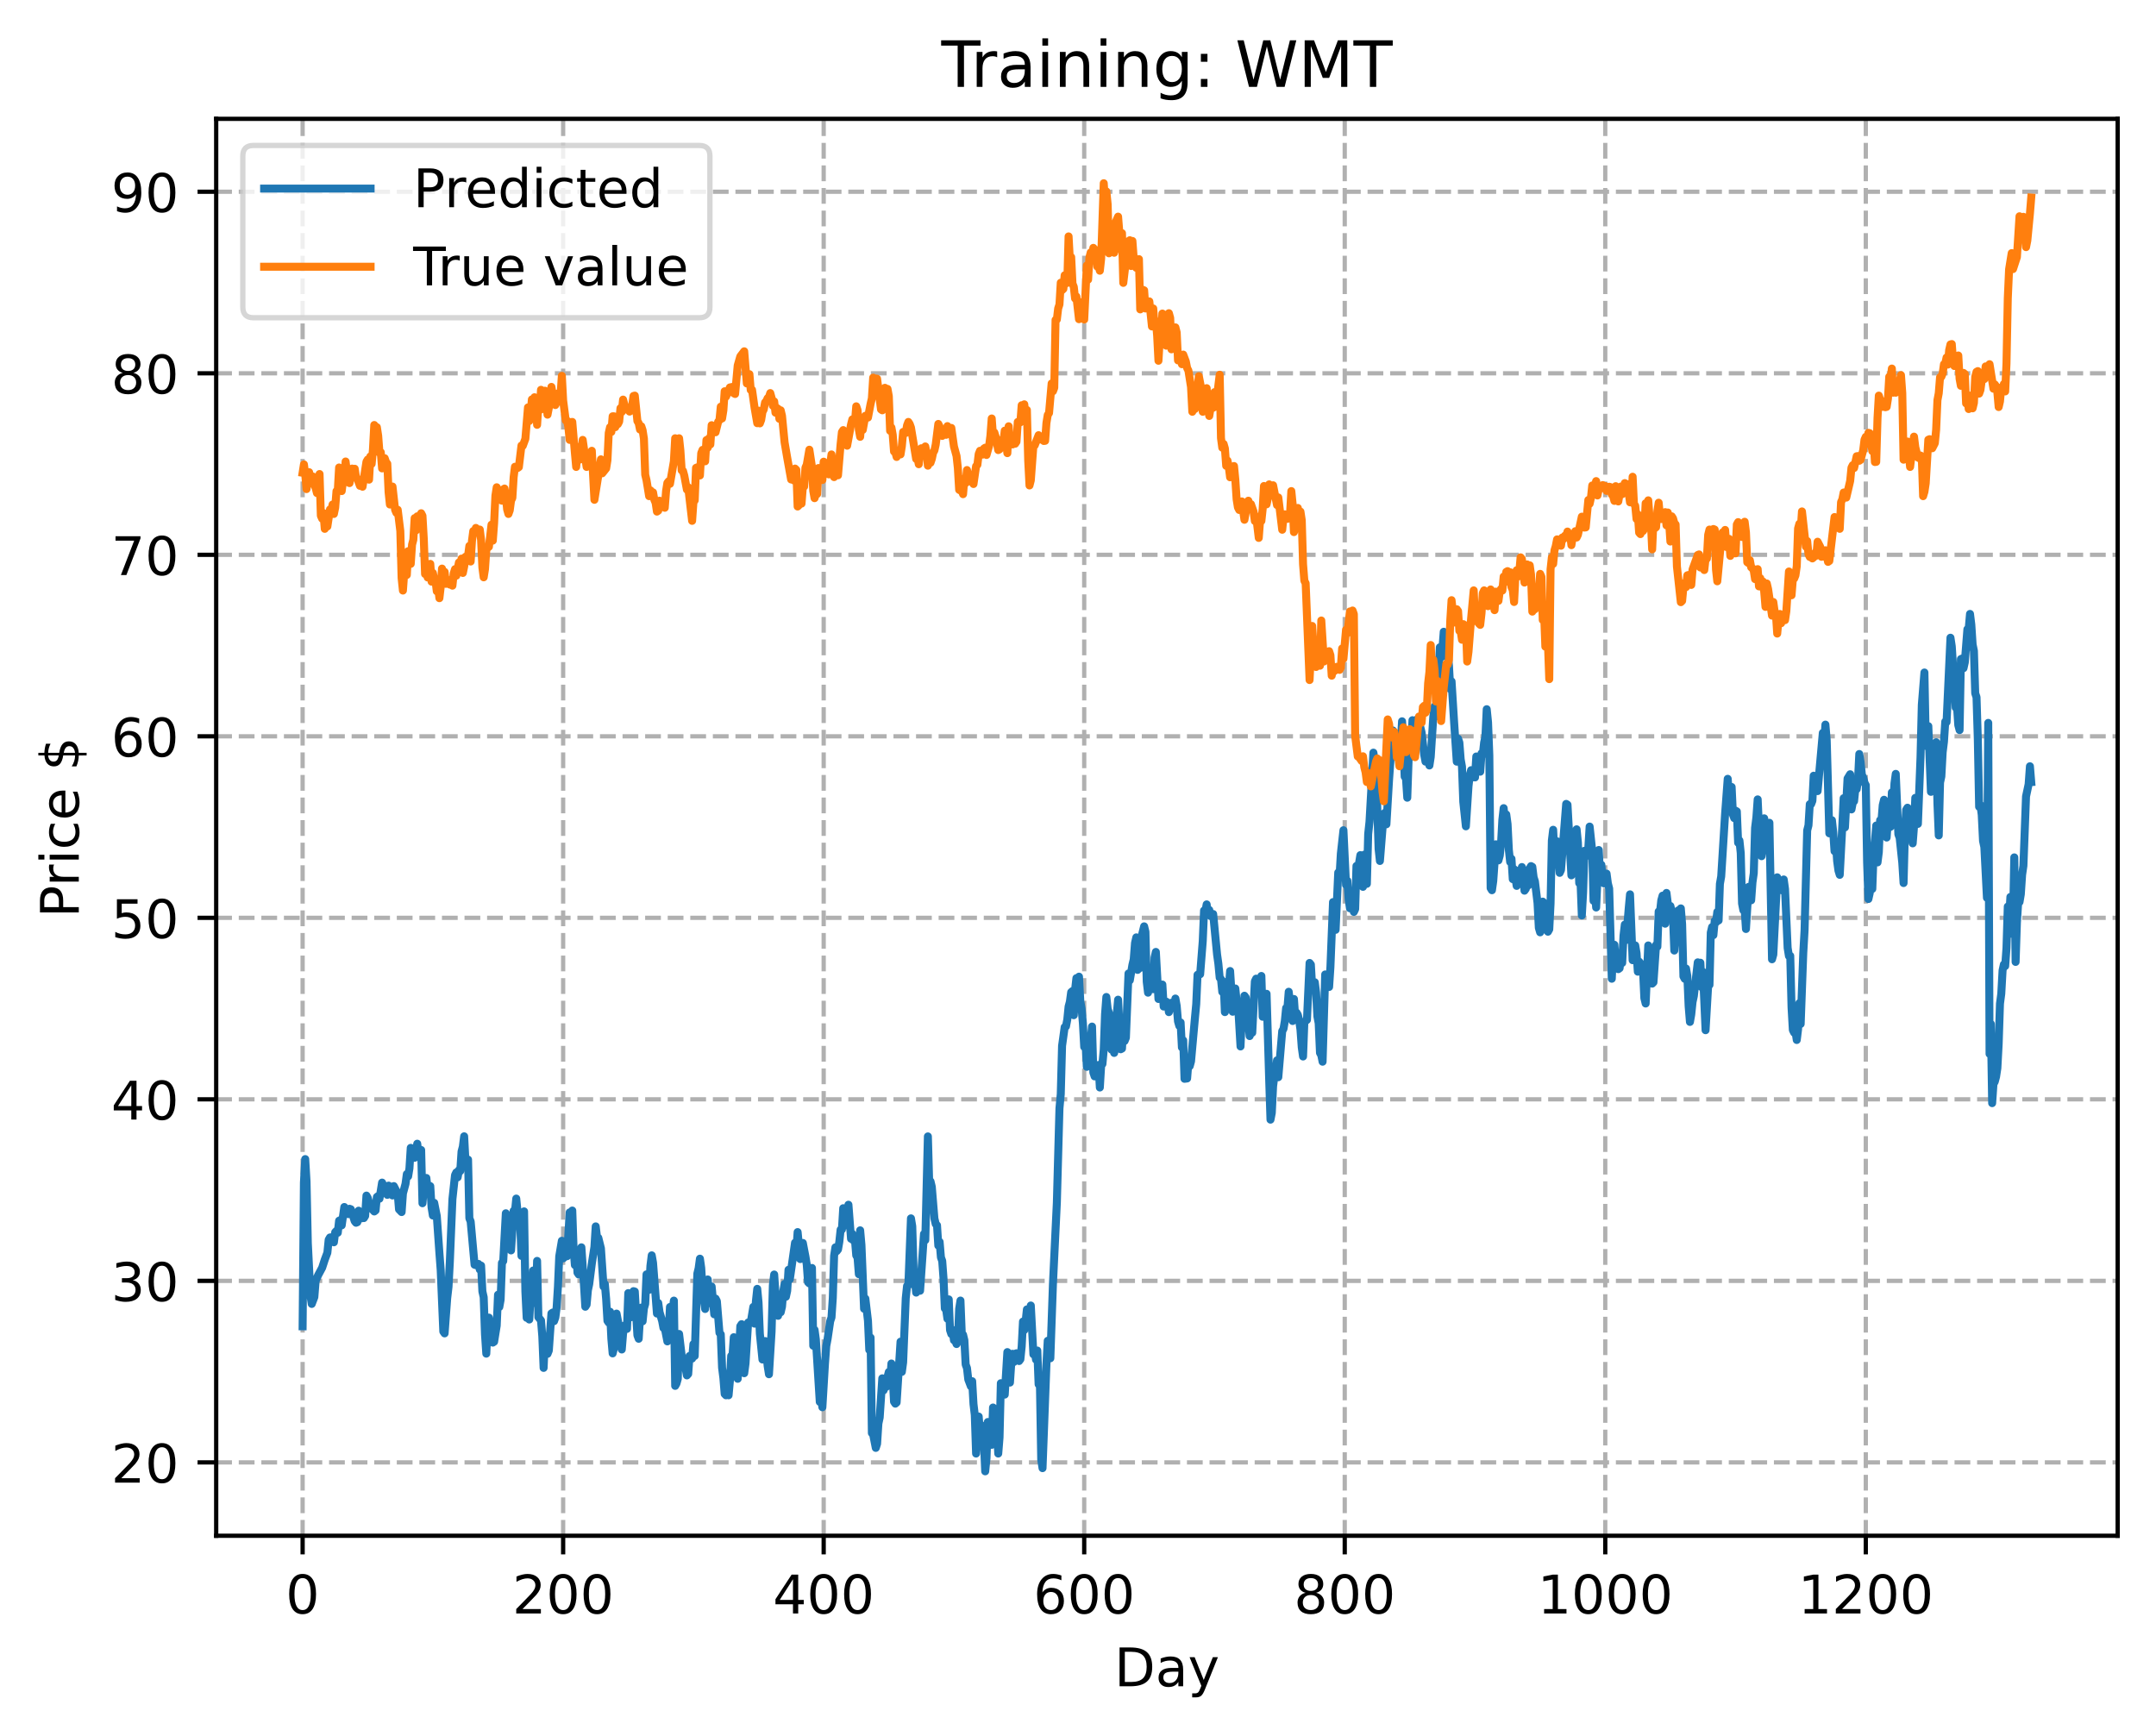 <?xml version="1.0" encoding="utf-8" standalone="no"?>
<!DOCTYPE svg PUBLIC "-//W3C//DTD SVG 1.1//EN"
  "http://www.w3.org/Graphics/SVG/1.1/DTD/svg11.dtd">
<!-- Created with matplotlib (https://matplotlib.org/) -->
<svg height="325.986pt" version="1.1" viewBox="0 0 404.923 325.986" width="404.923pt" xmlns="http://www.w3.org/2000/svg" xmlns:xlink="http://www.w3.org/1999/xlink">
 <defs>
  <style type="text/css">
*{stroke-linecap:butt;stroke-linejoin:round;}
  </style>
 </defs>
 <g id="figure_1">
  <g id="patch_1">
   <path d="M 0 325.986 
L 404.923 325.986 
L 404.923 0 
L 0 0 
z
" style="fill:#ffffff;"/>
  </g>
  <g id="axes_1">
   <g id="patch_2">
    <path d="M 40.603 288.43 
L 397.723 288.43 
L 397.723 22.318 
L 40.603 22.318 
z
" style="fill:#ffffff;"/>
   </g>
   <g id="matplotlib.axis_1">
    <g id="xtick_1">
     <g id="line2d_1">
      <path clip-path="url(#pa489c8a3b5)" d="M 56.836 288.43 
L 56.836 22.318 
" style="fill:none;stroke:#b0b0b0;stroke-dasharray:2.96,1.28;stroke-dashoffset:0;stroke-width:0.8;"/>
     </g>
     <g id="line2d_2">
      <defs>
       <path d="M 0 0 
L 0 3.5 
" id="mfab870d72d" style="stroke:#000000;stroke-width:0.8;"/>
      </defs>
      <g>
       <use style="stroke:#000000;stroke-width:0.8;" x="56.836" xlink:href="#mfab870d72d" y="288.43"/>
      </g>
     </g>
     <g id="text_1">
      <!-- 0 -->
      <defs>
       <path d="M 31.781 66.406 
Q 24.172 66.406 20.328 58.906 
Q 16.5 51.422 16.5 36.375 
Q 16.5 21.391 20.328 13.891 
Q 24.172 6.391 31.781 6.391 
Q 39.453 6.391 43.281 13.891 
Q 47.125 21.391 47.125 36.375 
Q 47.125 51.422 43.281 58.906 
Q 39.453 66.406 31.781 66.406 
z
M 31.781 74.219 
Q 44.047 74.219 50.516 64.516 
Q 56.984 54.828 56.984 36.375 
Q 56.984 17.969 50.516 8.266 
Q 44.047 -1.422 31.781 -1.422 
Q 19.531 -1.422 13.062 8.266 
Q 6.594 17.969 6.594 36.375 
Q 6.594 54.828 13.062 64.516 
Q 19.531 74.219 31.781 74.219 
z
" id="DejaVuSans-48"/>
      </defs>
      <g transform="translate(53.655 303.029)scale(0.1 -0.1)">
       <use xlink:href="#DejaVuSans-48"/>
      </g>
     </g>
    </g>
    <g id="xtick_2">
     <g id="line2d_3">
      <path clip-path="url(#pa489c8a3b5)" d="M 105.766 288.43 
L 105.766 22.318 
" style="fill:none;stroke:#b0b0b0;stroke-dasharray:2.96,1.28;stroke-dashoffset:0;stroke-width:0.8;"/>
     </g>
     <g id="line2d_4">
      <g>
       <use style="stroke:#000000;stroke-width:0.8;" x="105.766" xlink:href="#mfab870d72d" y="288.43"/>
      </g>
     </g>
     <g id="text_2">
      <!-- 200 -->
      <defs>
       <path d="M 19.188 8.297 
L 53.609 8.297 
L 53.609 0 
L 7.328 0 
L 7.328 8.297 
Q 12.938 14.109 22.625 23.891 
Q 32.328 33.688 34.812 36.531 
Q 39.547 41.844 41.422 45.531 
Q 43.312 49.219 43.312 52.781 
Q 43.312 58.594 39.234 62.25 
Q 35.156 65.922 28.609 65.922 
Q 23.969 65.922 18.812 64.312 
Q 13.672 62.703 7.812 59.422 
L 7.812 69.391 
Q 13.766 71.781 18.938 73 
Q 24.125 74.219 28.422 74.219 
Q 39.75 74.219 46.484 68.547 
Q 53.219 62.891 53.219 53.422 
Q 53.219 48.922 51.531 44.891 
Q 49.859 40.875 45.406 35.406 
Q 44.188 33.984 37.641 27.219 
Q 31.109 20.453 19.188 8.297 
z
" id="DejaVuSans-50"/>
      </defs>
      <g transform="translate(96.223 303.029)scale(0.1 -0.1)">
       <use xlink:href="#DejaVuSans-50"/>
       <use x="63.623" xlink:href="#DejaVuSans-48"/>
       <use x="127.246" xlink:href="#DejaVuSans-48"/>
      </g>
     </g>
    </g>
    <g id="xtick_3">
     <g id="line2d_5">
      <path clip-path="url(#pa489c8a3b5)" d="M 154.697 288.43 
L 154.697 22.318 
" style="fill:none;stroke:#b0b0b0;stroke-dasharray:2.96,1.28;stroke-dashoffset:0;stroke-width:0.8;"/>
     </g>
     <g id="line2d_6">
      <g>
       <use style="stroke:#000000;stroke-width:0.8;" x="154.697" xlink:href="#mfab870d72d" y="288.43"/>
      </g>
     </g>
     <g id="text_3">
      <!-- 400 -->
      <defs>
       <path d="M 37.797 64.312 
L 12.891 25.391 
L 37.797 25.391 
z
M 35.203 72.906 
L 47.609 72.906 
L 47.609 25.391 
L 58.016 25.391 
L 58.016 17.188 
L 47.609 17.188 
L 47.609 0 
L 37.797 0 
L 37.797 17.188 
L 4.891 17.188 
L 4.891 26.703 
z
" id="DejaVuSans-52"/>
      </defs>
      <g transform="translate(145.153 303.029)scale(0.1 -0.1)">
       <use xlink:href="#DejaVuSans-52"/>
       <use x="63.623" xlink:href="#DejaVuSans-48"/>
       <use x="127.246" xlink:href="#DejaVuSans-48"/>
      </g>
     </g>
    </g>
    <g id="xtick_4">
     <g id="line2d_7">
      <path clip-path="url(#pa489c8a3b5)" d="M 203.628 288.43 
L 203.628 22.318 
" style="fill:none;stroke:#b0b0b0;stroke-dasharray:2.96,1.28;stroke-dashoffset:0;stroke-width:0.8;"/>
     </g>
     <g id="line2d_8">
      <g>
       <use style="stroke:#000000;stroke-width:0.8;" x="203.628" xlink:href="#mfab870d72d" y="288.43"/>
      </g>
     </g>
     <g id="text_4">
      <!-- 600 -->
      <defs>
       <path d="M 33.016 40.375 
Q 26.375 40.375 22.484 35.828 
Q 18.609 31.297 18.609 23.391 
Q 18.609 15.531 22.484 10.953 
Q 26.375 6.391 33.016 6.391 
Q 39.656 6.391 43.531 10.953 
Q 47.406 15.531 47.406 23.391 
Q 47.406 31.297 43.531 35.828 
Q 39.656 40.375 33.016 40.375 
z
M 52.594 71.297 
L 52.594 62.312 
Q 48.875 64.062 45.094 64.984 
Q 41.312 65.922 37.594 65.922 
Q 27.828 65.922 22.672 59.328 
Q 17.531 52.734 16.797 39.406 
Q 19.672 43.656 24.016 45.922 
Q 28.375 48.188 33.594 48.188 
Q 44.578 48.188 50.953 41.516 
Q 57.328 34.859 57.328 23.391 
Q 57.328 12.156 50.688 5.359 
Q 44.047 -1.422 33.016 -1.422 
Q 20.359 -1.422 13.672 8.266 
Q 6.984 17.969 6.984 36.375 
Q 6.984 53.656 15.188 63.938 
Q 23.391 74.219 37.203 74.219 
Q 40.922 74.219 44.703 73.484 
Q 48.484 72.75 52.594 71.297 
z
" id="DejaVuSans-54"/>
      </defs>
      <g transform="translate(194.084 303.029)scale(0.1 -0.1)">
       <use xlink:href="#DejaVuSans-54"/>
       <use x="63.623" xlink:href="#DejaVuSans-48"/>
       <use x="127.246" xlink:href="#DejaVuSans-48"/>
      </g>
     </g>
    </g>
    <g id="xtick_5">
     <g id="line2d_9">
      <path clip-path="url(#pa489c8a3b5)" d="M 252.558 288.43 
L 252.558 22.318 
" style="fill:none;stroke:#b0b0b0;stroke-dasharray:2.96,1.28;stroke-dashoffset:0;stroke-width:0.8;"/>
     </g>
     <g id="line2d_10">
      <g>
       <use style="stroke:#000000;stroke-width:0.8;" x="252.558" xlink:href="#mfab870d72d" y="288.43"/>
      </g>
     </g>
     <g id="text_5">
      <!-- 800 -->
      <defs>
       <path d="M 31.781 34.625 
Q 24.75 34.625 20.719 30.859 
Q 16.703 27.094 16.703 20.516 
Q 16.703 13.922 20.719 10.156 
Q 24.75 6.391 31.781 6.391 
Q 38.812 6.391 42.859 10.172 
Q 46.922 13.969 46.922 20.516 
Q 46.922 27.094 42.891 30.859 
Q 38.875 34.625 31.781 34.625 
z
M 21.922 38.812 
Q 15.578 40.375 12.031 44.719 
Q 8.5 49.078 8.5 55.328 
Q 8.5 64.062 14.719 69.141 
Q 20.953 74.219 31.781 74.219 
Q 42.672 74.219 48.875 69.141 
Q 55.078 64.062 55.078 55.328 
Q 55.078 49.078 51.531 44.719 
Q 48 40.375 41.703 38.812 
Q 48.828 37.156 52.797 32.312 
Q 56.781 27.484 56.781 20.516 
Q 56.781 9.906 50.312 4.234 
Q 43.844 -1.422 31.781 -1.422 
Q 19.734 -1.422 13.25 4.234 
Q 6.781 9.906 6.781 20.516 
Q 6.781 27.484 10.781 32.312 
Q 14.797 37.156 21.922 38.812 
z
M 18.312 54.391 
Q 18.312 48.734 21.844 45.562 
Q 25.391 42.391 31.781 42.391 
Q 38.141 42.391 41.719 45.562 
Q 45.312 48.734 45.312 54.391 
Q 45.312 60.062 41.719 63.234 
Q 38.141 66.406 31.781 66.406 
Q 25.391 66.406 21.844 63.234 
Q 18.312 60.062 18.312 54.391 
z
" id="DejaVuSans-56"/>
      </defs>
      <g transform="translate(243.015 303.029)scale(0.1 -0.1)">
       <use xlink:href="#DejaVuSans-56"/>
       <use x="63.623" xlink:href="#DejaVuSans-48"/>
       <use x="127.246" xlink:href="#DejaVuSans-48"/>
      </g>
     </g>
    </g>
    <g id="xtick_6">
     <g id="line2d_11">
      <path clip-path="url(#pa489c8a3b5)" d="M 301.489 288.43 
L 301.489 22.318 
" style="fill:none;stroke:#b0b0b0;stroke-dasharray:2.96,1.28;stroke-dashoffset:0;stroke-width:0.8;"/>
     </g>
     <g id="line2d_12">
      <g>
       <use style="stroke:#000000;stroke-width:0.8;" x="301.489" xlink:href="#mfab870d72d" y="288.43"/>
      </g>
     </g>
     <g id="text_6">
      <!-- 1000 -->
      <defs>
       <path d="M 12.406 8.297 
L 28.516 8.297 
L 28.516 63.922 
L 10.984 60.406 
L 10.984 69.391 
L 28.422 72.906 
L 38.281 72.906 
L 38.281 8.297 
L 54.391 8.297 
L 54.391 0 
L 12.406 0 
z
" id="DejaVuSans-49"/>
      </defs>
      <g transform="translate(288.764 303.029)scale(0.1 -0.1)">
       <use xlink:href="#DejaVuSans-49"/>
       <use x="63.623" xlink:href="#DejaVuSans-48"/>
       <use x="127.246" xlink:href="#DejaVuSans-48"/>
       <use x="190.869" xlink:href="#DejaVuSans-48"/>
      </g>
     </g>
    </g>
    <g id="xtick_7">
     <g id="line2d_13">
      <path clip-path="url(#pa489c8a3b5)" d="M 350.419 288.43 
L 350.419 22.318 
" style="fill:none;stroke:#b0b0b0;stroke-dasharray:2.96,1.28;stroke-dashoffset:0;stroke-width:0.8;"/>
     </g>
     <g id="line2d_14">
      <g>
       <use style="stroke:#000000;stroke-width:0.8;" x="350.419" xlink:href="#mfab870d72d" y="288.43"/>
      </g>
     </g>
     <g id="text_7">
      <!-- 1200 -->
      <g transform="translate(337.694 303.029)scale(0.1 -0.1)">
       <use xlink:href="#DejaVuSans-49"/>
       <use x="63.623" xlink:href="#DejaVuSans-50"/>
       <use x="127.246" xlink:href="#DejaVuSans-48"/>
       <use x="190.869" xlink:href="#DejaVuSans-48"/>
      </g>
     </g>
    </g>
    <g id="text_8">
     <!-- Day -->
     <defs>
      <path d="M 19.672 64.797 
L 19.672 8.109 
L 31.594 8.109 
Q 46.688 8.109 53.688 14.938 
Q 60.688 21.781 60.688 36.531 
Q 60.688 51.172 53.688 57.984 
Q 46.688 64.797 31.594 64.797 
z
M 9.812 72.906 
L 30.078 72.906 
Q 51.266 72.906 61.172 64.094 
Q 71.094 55.281 71.094 36.531 
Q 71.094 17.672 61.125 8.828 
Q 51.172 0 30.078 0 
L 9.812 0 
z
" id="DejaVuSans-68"/>
      <path d="M 34.281 27.484 
Q 23.391 27.484 19.188 25 
Q 14.984 22.516 14.984 16.5 
Q 14.984 11.719 18.141 8.906 
Q 21.297 6.109 26.703 6.109 
Q 34.188 6.109 38.703 11.406 
Q 43.219 16.703 43.219 25.484 
L 43.219 27.484 
z
M 52.203 31.203 
L 52.203 0 
L 43.219 0 
L 43.219 8.297 
Q 40.141 3.328 35.547 0.953 
Q 30.953 -1.422 24.312 -1.422 
Q 15.922 -1.422 10.953 3.297 
Q 6 8.016 6 15.922 
Q 6 25.141 12.172 29.828 
Q 18.359 34.516 30.609 34.516 
L 43.219 34.516 
L 43.219 35.406 
Q 43.219 41.609 39.141 45 
Q 35.062 48.391 27.688 48.391 
Q 23 48.391 18.547 47.266 
Q 14.109 46.141 10.016 43.891 
L 10.016 52.203 
Q 14.938 54.109 19.578 55.047 
Q 24.219 56 28.609 56 
Q 40.484 56 46.344 49.844 
Q 52.203 43.703 52.203 31.203 
z
" id="DejaVuSans-97"/>
      <path d="M 32.172 -5.078 
Q 28.375 -14.844 24.75 -17.812 
Q 21.141 -20.797 15.094 -20.797 
L 7.906 -20.797 
L 7.906 -13.281 
L 13.188 -13.281 
Q 16.891 -13.281 18.938 -11.516 
Q 21 -9.766 23.484 -3.219 
L 25.094 0.875 
L 2.984 54.688 
L 12.5 54.688 
L 29.594 11.922 
L 46.688 54.688 
L 56.203 54.688 
z
" id="DejaVuSans-121"/>
     </defs>
     <g transform="translate(209.29 316.707)scale(0.1 -0.1)">
      <use xlink:href="#DejaVuSans-68"/>
      <use x="77.002" xlink:href="#DejaVuSans-97"/>
      <use x="138.281" xlink:href="#DejaVuSans-121"/>
     </g>
    </g>
   </g>
   <g id="matplotlib.axis_2">
    <g id="ytick_1">
     <g id="line2d_15">
      <path clip-path="url(#pa489c8a3b5)" d="M 40.603 274.653 
L 397.723 274.653 
" style="fill:none;stroke:#b0b0b0;stroke-dasharray:2.96,1.28;stroke-dashoffset:0;stroke-width:0.8;"/>
     </g>
     <g id="line2d_16">
      <defs>
       <path d="M 0 0 
L -3.5 0 
" id="m2680ff63ee" style="stroke:#000000;stroke-width:0.8;"/>
      </defs>
      <g>
       <use style="stroke:#000000;stroke-width:0.8;" x="40.603" xlink:href="#m2680ff63ee" y="274.653"/>
      </g>
     </g>
     <g id="text_9">
      <!-- 20 -->
      <g transform="translate(20.878 278.453)scale(0.1 -0.1)">
       <use xlink:href="#DejaVuSans-50"/>
       <use x="63.623" xlink:href="#DejaVuSans-48"/>
      </g>
     </g>
    </g>
    <g id="ytick_2">
     <g id="line2d_17">
      <path clip-path="url(#pa489c8a3b5)" d="M 40.603 240.562 
L 397.723 240.562 
" style="fill:none;stroke:#b0b0b0;stroke-dasharray:2.96,1.28;stroke-dashoffset:0;stroke-width:0.8;"/>
     </g>
     <g id="line2d_18">
      <g>
       <use style="stroke:#000000;stroke-width:0.8;" x="40.603" xlink:href="#m2680ff63ee" y="240.562"/>
      </g>
     </g>
     <g id="text_10">
      <!-- 30 -->
      <defs>
       <path d="M 40.578 39.312 
Q 47.656 37.797 51.625 33 
Q 55.609 28.219 55.609 21.188 
Q 55.609 10.406 48.188 4.484 
Q 40.766 -1.422 27.094 -1.422 
Q 22.516 -1.422 17.656 -0.516 
Q 12.797 0.391 7.625 2.203 
L 7.625 11.719 
Q 11.719 9.328 16.594 8.109 
Q 21.484 6.891 26.812 6.891 
Q 36.078 6.891 40.938 10.547 
Q 45.797 14.203 45.797 21.188 
Q 45.797 27.641 41.281 31.266 
Q 36.766 34.906 28.719 34.906 
L 20.219 34.906 
L 20.219 43.016 
L 29.109 43.016 
Q 36.375 43.016 40.234 45.922 
Q 44.094 48.828 44.094 54.297 
Q 44.094 59.906 40.109 62.906 
Q 36.141 65.922 28.719 65.922 
Q 24.656 65.922 20.016 65.031 
Q 15.375 64.156 9.812 62.312 
L 9.812 71.094 
Q 15.438 72.656 20.344 73.438 
Q 25.25 74.219 29.594 74.219 
Q 40.828 74.219 47.359 69.109 
Q 53.906 64.016 53.906 55.328 
Q 53.906 49.266 50.438 45.094 
Q 46.969 40.922 40.578 39.312 
z
" id="DejaVuSans-51"/>
      </defs>
      <g transform="translate(20.878 244.362)scale(0.1 -0.1)">
       <use xlink:href="#DejaVuSans-51"/>
       <use x="63.623" xlink:href="#DejaVuSans-48"/>
      </g>
     </g>
    </g>
    <g id="ytick_3">
     <g id="line2d_19">
      <path clip-path="url(#pa489c8a3b5)" d="M 40.603 206.471 
L 397.723 206.471 
" style="fill:none;stroke:#b0b0b0;stroke-dasharray:2.96,1.28;stroke-dashoffset:0;stroke-width:0.8;"/>
     </g>
     <g id="line2d_20">
      <g>
       <use style="stroke:#000000;stroke-width:0.8;" x="40.603" xlink:href="#m2680ff63ee" y="206.471"/>
      </g>
     </g>
     <g id="text_11">
      <!-- 40 -->
      <g transform="translate(20.878 210.271)scale(0.1 -0.1)">
       <use xlink:href="#DejaVuSans-52"/>
       <use x="63.623" xlink:href="#DejaVuSans-48"/>
      </g>
     </g>
    </g>
    <g id="ytick_4">
     <g id="line2d_21">
      <path clip-path="url(#pa489c8a3b5)" d="M 40.603 172.38 
L 397.723 172.38 
" style="fill:none;stroke:#b0b0b0;stroke-dasharray:2.96,1.28;stroke-dashoffset:0;stroke-width:0.8;"/>
     </g>
     <g id="line2d_22">
      <g>
       <use style="stroke:#000000;stroke-width:0.8;" x="40.603" xlink:href="#m2680ff63ee" y="172.38"/>
      </g>
     </g>
     <g id="text_12">
      <!-- 50 -->
      <defs>
       <path d="M 10.797 72.906 
L 49.516 72.906 
L 49.516 64.594 
L 19.828 64.594 
L 19.828 46.734 
Q 21.969 47.469 24.109 47.828 
Q 26.266 48.188 28.422 48.188 
Q 40.625 48.188 47.75 41.5 
Q 54.891 34.812 54.891 23.391 
Q 54.891 11.625 47.562 5.094 
Q 40.234 -1.422 26.906 -1.422 
Q 22.312 -1.422 17.547 -0.641 
Q 12.797 0.141 7.719 1.703 
L 7.719 11.625 
Q 12.109 9.234 16.797 8.062 
Q 21.484 6.891 26.703 6.891 
Q 35.156 6.891 40.078 11.328 
Q 45.016 15.766 45.016 23.391 
Q 45.016 31 40.078 35.438 
Q 35.156 39.891 26.703 39.891 
Q 22.75 39.891 18.812 39.016 
Q 14.891 38.141 10.797 36.281 
z
" id="DejaVuSans-53"/>
      </defs>
      <g transform="translate(20.878 176.18)scale(0.1 -0.1)">
       <use xlink:href="#DejaVuSans-53"/>
       <use x="63.623" xlink:href="#DejaVuSans-48"/>
      </g>
     </g>
    </g>
    <g id="ytick_5">
     <g id="line2d_23">
      <path clip-path="url(#pa489c8a3b5)" d="M 40.603 138.289 
L 397.723 138.289 
" style="fill:none;stroke:#b0b0b0;stroke-dasharray:2.96,1.28;stroke-dashoffset:0;stroke-width:0.8;"/>
     </g>
     <g id="line2d_24">
      <g>
       <use style="stroke:#000000;stroke-width:0.8;" x="40.603" xlink:href="#m2680ff63ee" y="138.289"/>
      </g>
     </g>
     <g id="text_13">
      <!-- 60 -->
      <g transform="translate(20.878 142.089)scale(0.1 -0.1)">
       <use xlink:href="#DejaVuSans-54"/>
       <use x="63.623" xlink:href="#DejaVuSans-48"/>
      </g>
     </g>
    </g>
    <g id="ytick_6">
     <g id="line2d_25">
      <path clip-path="url(#pa489c8a3b5)" d="M 40.603 104.198 
L 397.723 104.198 
" style="fill:none;stroke:#b0b0b0;stroke-dasharray:2.96,1.28;stroke-dashoffset:0;stroke-width:0.8;"/>
     </g>
     <g id="line2d_26">
      <g>
       <use style="stroke:#000000;stroke-width:0.8;" x="40.603" xlink:href="#m2680ff63ee" y="104.198"/>
      </g>
     </g>
     <g id="text_14">
      <!-- 70 -->
      <defs>
       <path d="M 8.203 72.906 
L 55.078 72.906 
L 55.078 68.703 
L 28.609 0 
L 18.312 0 
L 43.219 64.594 
L 8.203 64.594 
z
" id="DejaVuSans-55"/>
      </defs>
      <g transform="translate(20.878 107.998)scale(0.1 -0.1)">
       <use xlink:href="#DejaVuSans-55"/>
       <use x="63.623" xlink:href="#DejaVuSans-48"/>
      </g>
     </g>
    </g>
    <g id="ytick_7">
     <g id="line2d_27">
      <path clip-path="url(#pa489c8a3b5)" d="M 40.603 70.107 
L 397.723 70.107 
" style="fill:none;stroke:#b0b0b0;stroke-dasharray:2.96,1.28;stroke-dashoffset:0;stroke-width:0.8;"/>
     </g>
     <g id="line2d_28">
      <g>
       <use style="stroke:#000000;stroke-width:0.8;" x="40.603" xlink:href="#m2680ff63ee" y="70.107"/>
      </g>
     </g>
     <g id="text_15">
      <!-- 80 -->
      <g transform="translate(20.878 73.907)scale(0.1 -0.1)">
       <use xlink:href="#DejaVuSans-56"/>
       <use x="63.623" xlink:href="#DejaVuSans-48"/>
      </g>
     </g>
    </g>
    <g id="ytick_8">
     <g id="line2d_29">
      <path clip-path="url(#pa489c8a3b5)" d="M 40.603 36.016 
L 397.723 36.016 
" style="fill:none;stroke:#b0b0b0;stroke-dasharray:2.96,1.28;stroke-dashoffset:0;stroke-width:0.8;"/>
     </g>
     <g id="line2d_30">
      <g>
       <use style="stroke:#000000;stroke-width:0.8;" x="40.603" xlink:href="#m2680ff63ee" y="36.016"/>
      </g>
     </g>
     <g id="text_16">
      <!-- 90 -->
      <defs>
       <path d="M 10.984 1.516 
L 10.984 10.5 
Q 14.703 8.734 18.5 7.812 
Q 22.312 6.891 25.984 6.891 
Q 35.75 6.891 40.891 13.453 
Q 46.047 20.016 46.781 33.406 
Q 43.953 29.203 39.594 26.953 
Q 35.25 24.703 29.984 24.703 
Q 19.047 24.703 12.672 31.312 
Q 6.297 37.938 6.297 49.422 
Q 6.297 60.641 12.938 67.422 
Q 19.578 74.219 30.609 74.219 
Q 43.266 74.219 49.922 64.516 
Q 56.594 54.828 56.594 36.375 
Q 56.594 19.141 48.406 8.859 
Q 40.234 -1.422 26.422 -1.422 
Q 22.703 -1.422 18.891 -0.688 
Q 15.094 0.047 10.984 1.516 
z
M 30.609 32.422 
Q 37.25 32.422 41.125 36.953 
Q 45.016 41.5 45.016 49.422 
Q 45.016 57.281 41.125 61.844 
Q 37.25 66.406 30.609 66.406 
Q 23.969 66.406 20.094 61.844 
Q 16.219 57.281 16.219 49.422 
Q 16.219 41.5 20.094 36.953 
Q 23.969 32.422 30.609 32.422 
z
" id="DejaVuSans-57"/>
      </defs>
      <g transform="translate(20.878 39.816)scale(0.1 -0.1)">
       <use xlink:href="#DejaVuSans-57"/>
       <use x="63.623" xlink:href="#DejaVuSans-48"/>
      </g>
     </g>
    </g>
    <g id="text_17">
     <!-- Price $ -->
     <defs>
      <path d="M 19.672 64.797 
L 19.672 37.406 
L 32.078 37.406 
Q 38.969 37.406 42.719 40.969 
Q 46.484 44.531 46.484 51.125 
Q 46.484 57.672 42.719 61.234 
Q 38.969 64.797 32.078 64.797 
z
M 9.812 72.906 
L 32.078 72.906 
Q 44.344 72.906 50.609 67.359 
Q 56.891 61.812 56.891 51.125 
Q 56.891 40.328 50.609 34.812 
Q 44.344 29.297 32.078 29.297 
L 19.672 29.297 
L 19.672 0 
L 9.812 0 
z
" id="DejaVuSans-80"/>
      <path d="M 41.109 46.297 
Q 39.594 47.172 37.812 47.578 
Q 36.031 48 33.891 48 
Q 26.266 48 22.188 43.047 
Q 18.109 38.094 18.109 28.812 
L 18.109 0 
L 9.078 0 
L 9.078 54.688 
L 18.109 54.688 
L 18.109 46.188 
Q 20.953 51.172 25.484 53.578 
Q 30.031 56 36.531 56 
Q 37.453 56 38.578 55.875 
Q 39.703 55.766 41.062 55.516 
z
" id="DejaVuSans-114"/>
      <path d="M 9.422 54.688 
L 18.406 54.688 
L 18.406 0 
L 9.422 0 
z
M 9.422 75.984 
L 18.406 75.984 
L 18.406 64.594 
L 9.422 64.594 
z
" id="DejaVuSans-105"/>
      <path d="M 48.781 52.594 
L 48.781 44.188 
Q 44.969 46.297 41.141 47.344 
Q 37.312 48.391 33.406 48.391 
Q 24.656 48.391 19.812 42.844 
Q 14.984 37.312 14.984 27.297 
Q 14.984 17.281 19.812 11.734 
Q 24.656 6.203 33.406 6.203 
Q 37.312 6.203 41.141 7.25 
Q 44.969 8.297 48.781 10.406 
L 48.781 2.094 
Q 45.016 0.344 40.984 -0.531 
Q 36.969 -1.422 32.422 -1.422 
Q 20.062 -1.422 12.781 6.344 
Q 5.516 14.109 5.516 27.297 
Q 5.516 40.672 12.859 48.328 
Q 20.219 56 33.016 56 
Q 37.156 56 41.109 55.141 
Q 45.062 54.297 48.781 52.594 
z
" id="DejaVuSans-99"/>
      <path d="M 56.203 29.594 
L 56.203 25.203 
L 14.891 25.203 
Q 15.484 15.922 20.484 11.062 
Q 25.484 6.203 34.422 6.203 
Q 39.594 6.203 44.453 7.469 
Q 49.312 8.734 54.109 11.281 
L 54.109 2.781 
Q 49.266 0.734 44.188 -0.344 
Q 39.109 -1.422 33.891 -1.422 
Q 20.797 -1.422 13.156 6.188 
Q 5.516 13.812 5.516 26.812 
Q 5.516 40.234 12.766 48.109 
Q 20.016 56 32.328 56 
Q 43.359 56 49.781 48.891 
Q 56.203 41.797 56.203 29.594 
z
M 47.219 32.234 
Q 47.125 39.594 43.094 43.984 
Q 39.062 48.391 32.422 48.391 
Q 24.906 48.391 20.391 44.141 
Q 15.875 39.891 15.188 32.172 
z
" id="DejaVuSans-101"/>
      <path id="DejaVuSans-32"/>
      <path d="M 33.797 -14.703 
L 28.906 -14.703 
L 28.859 0 
Q 23.734 0.094 18.609 1.188 
Q 13.484 2.297 8.297 4.5 
L 8.297 13.281 
Q 13.281 10.156 18.375 8.562 
Q 23.484 6.984 28.906 6.938 
L 28.906 29.203 
Q 18.109 30.953 13.203 35.156 
Q 8.297 39.359 8.297 46.688 
Q 8.297 54.641 13.625 59.219 
Q 18.953 63.812 28.906 64.5 
L 28.906 75.984 
L 33.797 75.984 
L 33.797 64.656 
Q 38.328 64.453 42.578 63.688 
Q 46.828 62.938 50.875 61.625 
L 50.875 53.078 
Q 46.828 55.125 42.547 56.25 
Q 38.281 57.375 33.797 57.562 
L 33.797 36.719 
Q 44.875 35.016 50.094 30.609 
Q 55.328 26.219 55.328 18.609 
Q 55.328 10.359 49.781 5.594 
Q 44.234 0.828 33.797 0.094 
z
M 28.906 37.594 
L 28.906 57.625 
Q 23.25 56.984 20.266 54.391 
Q 17.281 51.812 17.281 47.516 
Q 17.281 43.312 20.031 40.969 
Q 22.797 38.625 28.906 37.594 
z
M 33.797 28.219 
L 33.797 7.078 
Q 39.984 7.906 43.141 10.594 
Q 46.297 13.281 46.297 17.672 
Q 46.297 21.969 43.281 24.5 
Q 40.281 27.047 33.797 28.219 
z
" id="DejaVuSans-36"/>
     </defs>
     <g transform="translate(14.798 172.342)rotate(-90)scale(0.1 -0.1)">
      <use xlink:href="#DejaVuSans-80"/>
      <use x="58.553" xlink:href="#DejaVuSans-114"/>
      <use x="99.666" xlink:href="#DejaVuSans-105"/>
      <use x="127.449" xlink:href="#DejaVuSans-99"/>
      <use x="182.43" xlink:href="#DejaVuSans-101"/>
      <use x="243.953" xlink:href="#DejaVuSans-32"/>
      <use x="275.74" xlink:href="#DejaVuSans-36"/>
     </g>
    </g>
   </g>
   <g id="line2d_31">
    <path clip-path="url(#pa489c8a3b5)" d="M 56.836 249.095 
L 57.081 222.104 
L 57.325 217.694 
L 57.57 221.88 
L 57.814 233.487 
L 58.304 243.301 
L 58.548 244.896 
L 59.038 243.614 
L 59.282 240.554 
L 59.772 239.46 
L 60.506 238.088 
L 60.995 236.581 
L 61.484 235.278 
L 61.729 232.842 
L 61.974 232.412 
L 62.218 232.383 
L 62.708 233.318 
L 62.952 231.429 
L 63.197 231.169 
L 63.441 231.525 
L 63.686 229.263 
L 63.931 229.144 
L 64.175 230.14 
L 64.665 226.692 
L 64.909 227.483 
L 65.399 228.031 
L 65.643 227.024 
L 65.888 227.109 
L 66.622 229.366 
L 66.867 229.649 
L 67.111 229.547 
L 67.356 227.383 
L 67.845 228.832 
L 68.09 228.676 
L 68.335 228.772 
L 68.579 228.374 
L 68.824 224.548 
L 69.069 224.975 
L 69.558 226.713 
L 70.292 227.529 
L 70.536 227.339 
L 70.781 224.813 
L 71.026 224.62 
L 71.27 225.135 
L 71.76 222.108 
L 72.249 223.13 
L 72.494 224.065 
L 72.738 224.41 
L 72.983 222.674 
L 73.228 222.858 
L 73.717 224.521 
L 73.962 222.764 
L 74.696 224.206 
L 74.94 227.133 
L 75.429 227.641 
L 75.674 224.15 
L 76.163 222.337 
L 76.408 220.506 
L 76.653 220.935 
L 76.897 219.446 
L 77.142 215.584 
L 77.631 216.285 
L 77.876 217.45 
L 78.365 214.805 
L 78.61 216.878 
L 79.099 215.982 
L 79.344 225.983 
L 79.589 223.291 
L 79.833 222.593 
L 80.078 221.239 
L 80.323 223.46 
L 80.567 222.656 
L 80.812 222.771 
L 81.056 226.78 
L 81.301 228.29 
L 81.546 225.906 
L 82.035 228.387 
L 82.524 235.311 
L 82.769 238.531 
L 83.258 250.072 
L 83.503 250.426 
L 83.992 243.783 
L 84.237 241.666 
L 84.482 237.03 
L 84.971 225.212 
L 85.46 220.698 
L 85.705 220.195 
L 85.95 221.118 
L 86.194 219.762 
L 86.439 219.947 
L 86.684 216.274 
L 86.928 215.36 
L 87.173 213.414 
L 87.417 218.038 
L 87.662 218.42 
L 87.907 217.788 
L 88.151 228.803 
L 88.396 229.417 
L 89.13 237.536 
L 89.375 237.61 
L 89.864 237.383 
L 90.109 238.441 
L 90.353 237.696 
L 90.598 242.547 
L 90.843 243.632 
L 91.087 250.597 
L 91.332 254.232 
L 91.577 249.244 
L 91.821 247.464 
L 92.555 252.159 
L 92.8 251.994 
L 93.289 248.961 
L 93.534 243.167 
L 93.778 245.474 
L 94.023 244.1 
L 94.268 237.184 
L 94.512 236.85 
L 95.002 227.869 
L 95.246 232.622 
L 95.491 233.173 
L 95.736 231.985 
L 95.98 234.844 
L 96.47 227.401 
L 96.714 227.617 
L 96.959 225.109 
L 97.448 230.15 
L 97.693 229.685 
L 97.938 235.869 
L 98.182 234.701 
L 98.427 227.514 
L 98.672 242.544 
L 98.916 247.506 
L 99.161 245.23 
L 99.405 247.822 
L 99.65 243.337 
L 99.895 242.269 
L 100.139 238.619 
L 100.384 243.217 
L 100.629 244.791 
L 100.873 236.814 
L 101.118 247.383 
L 101.607 247.996 
L 101.852 250.978 
L 102.097 256.91 
L 102.341 251.456 
L 102.586 254.318 
L 102.831 254.269 
L 103.075 253.659 
L 103.565 246.679 
L 103.809 246.516 
L 104.054 248.135 
L 104.299 247.438 
L 104.543 245.563 
L 104.788 241.669 
L 105.032 235.946 
L 105.522 233.036 
L 105.766 236.338 
L 106.011 236.117 
L 106.256 234.6 
L 106.5 235.933 
L 106.99 227.706 
L 107.234 228.044 
L 107.479 227.357 
L 107.724 234.493 
L 107.968 237.596 
L 108.213 234.868 
L 108.458 239.023 
L 108.702 239.372 
L 108.947 235.624 
L 109.192 234.263 
L 109.681 241.392 
L 109.926 245.423 
L 110.17 245.037 
L 110.415 242.332 
L 110.66 241.184 
L 111.149 237.332 
L 111.638 234.209 
L 111.883 230.331 
L 112.127 232.374 
L 112.372 232.476 
L 112.861 234.454 
L 113.351 241.631 
L 113.595 241.157 
L 113.84 243.967 
L 114.085 248.065 
L 114.329 248.413 
L 114.574 246.358 
L 114.819 251.424 
L 115.063 254.185 
L 115.308 253.235 
L 115.797 246.712 
L 116.287 249.266 
L 116.531 252.119 
L 116.776 253.452 
L 117.02 250.472 
L 117.265 248.955 
L 117.51 249.426 
L 117.754 249.582 
L 117.999 242.861 
L 118.244 244.675 
L 118.488 247.401 
L 118.733 244.205 
L 118.978 242.495 
L 119.222 242.568 
L 119.712 250.779 
L 119.956 251.438 
L 120.201 247.414 
L 120.446 245.59 
L 120.69 248.16 
L 120.935 245.737 
L 121.18 244.884 
L 121.424 239.344 
L 121.669 242.098 
L 121.914 242.244 
L 122.158 237.72 
L 122.403 235.771 
L 122.648 237.161 
L 123.381 246.702 
L 123.626 244.714 
L 123.871 246.45 
L 124.36 248.102 
L 124.605 249.41 
L 124.849 249.396 
L 125.339 251.932 
L 125.583 250.169 
L 125.828 245.469 
L 126.073 247.801 
L 126.562 244.273 
L 126.807 260.286 
L 127.051 259.85 
L 127.296 258.974 
L 127.541 250.536 
L 128.03 254.641 
L 128.519 256.786 
L 128.764 257.002 
L 129.008 258.321 
L 129.253 258.046 
L 129.498 254.671 
L 129.742 254.695 
L 129.987 255.157 
L 130.232 252.444 
L 130.476 254.67 
L 130.966 239.212 
L 131.21 238.211 
L 131.455 236.396 
L 131.7 238.141 
L 131.944 242.156 
L 132.434 245.843 
L 132.678 241.815 
L 132.923 240.302 
L 133.168 243.429 
L 133.412 244.774 
L 133.657 241.625 
L 134.146 246.848 
L 134.391 243.894 
L 134.636 244.359 
L 135.125 250.318 
L 135.369 250.607 
L 135.614 256.872 
L 135.859 258.799 
L 136.103 261.804 
L 136.348 262.054 
L 136.593 259.854 
L 136.837 262.053 
L 137.082 259.368 
L 137.327 254.656 
L 137.571 254.615 
L 137.816 251.145 
L 138.061 255.768 
L 138.305 252.464 
L 138.55 258.956 
L 139.039 249.066 
L 139.284 248.696 
L 139.529 252.239 
L 139.773 257.909 
L 140.018 256.08 
L 140.507 248.393 
L 140.752 248.274 
L 140.996 248.384 
L 141.486 245.444 
L 141.73 248.603 
L 141.975 244.326 
L 142.22 242.061 
L 142.464 244.657 
L 142.709 250.479 
L 143.198 255.332 
L 143.688 251.87 
L 144.177 256.575 
L 144.422 258.102 
L 144.911 250.097 
L 145.156 241.347 
L 145.4 239.371 
L 145.89 246.482 
L 146.134 247.125 
L 146.379 245.353 
L 146.624 246.462 
L 146.868 245.408 
L 147.113 242.533 
L 147.357 241.122 
L 147.602 243.549 
L 147.847 242.417 
L 148.091 238.483 
L 148.336 240.273 
L 149.315 233.405 
L 149.559 234.922 
L 149.804 231.401 
L 150.293 236.47 
L 150.538 234.255 
L 150.783 233.444 
L 151.272 235.999 
L 151.517 237.497 
L 151.761 240.809 
L 152.006 241.045 
L 152.251 239.112 
L 152.495 238.138 
L 152.74 252.751 
L 152.984 249.759 
L 153.229 251.571 
L 153.963 263.296 
L 154.208 262.447 
L 154.452 264.3 
L 154.942 256.08 
L 155.186 252.774 
L 155.431 251.48 
L 155.92 248.15 
L 156.165 247.429 
L 156.41 243.778 
L 156.654 235.861 
L 156.899 234.266 
L 157.144 234.982 
L 157.388 234.667 
L 157.633 233.245 
L 157.878 230.947 
L 158.122 230.917 
L 158.367 226.917 
L 158.612 227.567 
L 158.856 230.127 
L 159.345 226.265 
L 159.835 232.66 
L 160.079 231.724 
L 160.324 233.005 
L 160.569 232.849 
L 160.813 235.779 
L 161.058 236.203 
L 161.303 239.311 
L 161.547 231.073 
L 161.792 233.829 
L 162.281 245.797 
L 162.526 243.901 
L 163.015 248.058 
L 163.26 253.538 
L 163.505 251.218 
L 163.749 269.15 
L 163.994 269.436 
L 164.483 271.932 
L 164.728 271.166 
L 164.972 267.361 
L 165.217 266.226 
L 165.706 258.868 
L 165.951 261.126 
L 166.196 259.384 
L 166.44 260.486 
L 166.685 258.596 
L 166.93 257.672 
L 167.174 259.416 
L 167.419 256.088 
L 167.664 258.613 
L 167.908 263.254 
L 168.153 263.624 
L 168.398 263.409 
L 169.132 251.986 
L 169.376 257.658 
L 169.621 255.856 
L 170.11 243.823 
L 170.355 241.513 
L 170.6 241.397 
L 171.089 228.824 
L 171.333 230.311 
L 171.578 238.314 
L 172.067 242.767 
L 172.557 241.899 
L 172.801 242.419 
L 173.535 231.75 
L 173.78 232.912 
L 174.269 213.432 
L 174.514 222.148 
L 174.759 221.872 
L 175.003 222.893 
L 175.493 228.844 
L 175.737 229.883 
L 175.982 230.125 
L 176.227 233.942 
L 176.471 233.235 
L 176.716 236.146 
L 176.96 236.826 
L 177.205 240.141 
L 177.45 245.736 
L 177.694 245.934 
L 177.939 247.68 
L 178.184 244.038 
L 178.428 249.808 
L 178.673 250.549 
L 178.918 249.778 
L 179.162 251.712 
L 179.407 251.786 
L 179.652 252.427 
L 179.896 251.951 
L 180.141 245.827 
L 180.386 244.264 
L 180.63 250.398 
L 180.875 250.685 
L 181.12 251.707 
L 181.364 256.275 
L 181.609 256.938 
L 181.854 259.078 
L 182.343 260.371 
L 182.588 259.409 
L 182.832 263.693 
L 183.077 265.755 
L 183.321 272.996 
L 183.566 268.043 
L 183.811 266.046 
L 184.055 269.278 
L 184.3 268.931 
L 184.545 267.786 
L 184.789 270.738 
L 185.034 276.334 
L 185.279 273.856 
L 185.523 267.07 
L 185.768 271.011 
L 186.013 268.955 
L 186.257 271.358 
L 186.502 264.352 
L 186.747 264.593 
L 186.991 265.587 
L 187.236 267.929 
L 187.481 272.994 
L 187.725 269.968 
L 187.97 259.785 
L 188.215 259.967 
L 188.459 260.355 
L 188.704 261.925 
L 189.193 253.942 
L 189.438 254.154 
L 189.682 259.667 
L 189.927 256.005 
L 190.172 254.259 
L 190.416 255.801 
L 190.661 254.254 
L 190.906 254.163 
L 191.15 255.181 
L 191.395 255.62 
L 191.64 255.288 
L 191.884 252.891 
L 192.129 248.205 
L 192.374 249.804 
L 192.618 248.246 
L 192.863 245.926 
L 193.108 248.436 
L 193.352 246.17 
L 193.597 245.192 
L 194.086 254.359 
L 194.331 253.862 
L 194.575 255.365 
L 194.82 253.651 
L 195.065 259.996 
L 195.309 259.928 
L 195.554 274.129 
L 195.799 275.738 
L 196.533 256.21 
L 196.777 251.815 
L 197.022 253.056 
L 197.267 255.103 
L 197.756 241.136 
L 198.49 225.866 
L 198.979 208.164 
L 199.224 205.477 
L 199.469 196.419 
L 199.958 192.902 
L 200.203 192.772 
L 200.447 191.498 
L 200.692 189.058 
L 200.936 188.149 
L 201.181 186.341 
L 201.426 186.135 
L 201.67 190.669 
L 201.915 185.892 
L 202.16 183.709 
L 202.404 184.064 
L 202.649 183.431 
L 202.894 188.047 
L 203.138 189.419 
L 203.383 192.189 
L 203.628 196.628 
L 203.872 195.359 
L 204.117 200.367 
L 204.362 195.67 
L 204.606 195.284 
L 204.851 195.378 
L 205.096 192.804 
L 205.34 201.42 
L 205.585 202.157 
L 205.83 201.902 
L 206.074 200.672 
L 206.319 200.015 
L 206.563 204.246 
L 206.808 200.126 
L 207.053 199.821 
L 207.297 197.117 
L 207.542 190.482 
L 207.787 187.248 
L 208.031 189.467 
L 208.521 191.005 
L 208.765 197.138 
L 209.01 193.718 
L 209.255 197.753 
L 209.499 196.325 
L 209.744 190.542 
L 209.989 187.754 
L 210.478 197.065 
L 210.723 196.933 
L 210.967 192.725 
L 211.212 195.516 
L 211.457 194.898 
L 211.946 182.834 
L 212.191 184.124 
L 212.68 181.214 
L 212.924 180.196 
L 213.169 177.102 
L 213.414 176.051 
L 213.658 182.156 
L 213.903 180.697 
L 214.148 181.791 
L 214.392 175.921 
L 214.882 173.979 
L 215.126 174.993 
L 215.371 184.38 
L 215.616 186.437 
L 215.86 184.919 
L 216.105 182.437 
L 216.35 185.02 
L 216.594 185.78 
L 216.839 179.847 
L 217.084 178.784 
L 217.573 187.621 
L 217.818 185.045 
L 218.062 185.24 
L 218.307 184.911 
L 218.551 189.042 
L 218.796 188.687 
L 219.041 188.123 
L 219.285 188.349 
L 219.53 190.091 
L 220.019 188.327 
L 220.264 188.321 
L 220.509 189.346 
L 220.753 187.539 
L 220.998 188.919 
L 221.243 191.823 
L 221.487 192.677 
L 221.732 192.031 
L 221.977 196.723 
L 222.221 195.392 
L 222.466 202.613 
L 222.955 202.548 
L 223.2 199.49 
L 223.445 200.234 
L 223.689 199.332 
L 224.423 191.189 
L 224.668 188.57 
L 224.912 183.079 
L 225.157 182.932 
L 225.402 182.972 
L 225.891 176.757 
L 226.136 171.009 
L 226.38 171.2 
L 226.625 169.856 
L 226.87 171.686 
L 227.114 170.899 
L 227.359 172.047 
L 227.848 171.666 
L 228.582 179.272 
L 228.827 181.018 
L 229.072 183.626 
L 229.316 183.889 
L 229.561 186.29 
L 229.806 184.383 
L 230.05 190.086 
L 230.295 187.41 
L 230.539 187.162 
L 230.784 185.488 
L 231.029 182.37 
L 231.518 190.016 
L 231.763 186.193 
L 232.007 185.649 
L 232.252 187.98 
L 232.497 188.348 
L 232.986 196.536 
L 233.231 190.622 
L 233.475 192.756 
L 233.72 187.01 
L 233.965 187.348 
L 234.699 194.588 
L 234.943 193.934 
L 235.188 193.96 
L 235.677 184.302 
L 235.922 183.806 
L 236.167 184.758 
L 236.411 186.526 
L 236.656 185.614 
L 236.9 183.3 
L 237.145 190.962 
L 237.634 187.366 
L 237.879 186.652 
L 238.368 202.812 
L 238.613 210.284 
L 238.858 209.017 
L 239.102 203.997 
L 239.347 202.075 
L 239.592 201.339 
L 239.836 199.151 
L 240.081 202.316 
L 240.815 193.658 
L 241.06 193.218 
L 241.304 191.782 
L 241.549 189.313 
L 241.794 189.32 
L 242.038 186.264 
L 242.283 188.435 
L 242.527 188.782 
L 242.772 191.759 
L 243.017 187.626 
L 243.261 191.137 
L 243.506 190.191 
L 243.751 190.618 
L 243.995 191.635 
L 244.24 193.347 
L 244.485 196.696 
L 244.729 198.424 
L 244.974 191.941 
L 245.463 191.552 
L 245.953 180.854 
L 246.197 181.156 
L 246.442 185.406 
L 246.931 184.478 
L 247.176 186.4 
L 247.421 190.887 
L 247.665 192.179 
L 247.91 197.742 
L 248.155 198.19 
L 248.399 199.402 
L 248.888 183.014 
L 249.133 183.406 
L 249.378 184.918 
L 249.622 185.368 
L 249.867 181.66 
L 250.356 169.423 
L 250.601 171.438 
L 250.846 174.633 
L 251.335 163.879 
L 251.58 164.551 
L 251.824 160.348 
L 252.314 155.927 
L 252.803 166.221 
L 253.048 165.419 
L 253.292 168.923 
L 253.537 170.589 
L 254.026 168.288 
L 254.271 171.274 
L 254.515 170.756 
L 254.76 162.632 
L 255.005 165.499 
L 255.249 162.073 
L 255.494 160.603 
L 255.739 165.958 
L 255.983 166.561 
L 256.228 160.52 
L 256.717 165.995 
L 256.962 156.628 
L 257.207 154.336 
L 257.941 141.359 
L 258.43 144.541 
L 258.919 159.472 
L 259.164 161.701 
L 259.653 155.55 
L 259.898 152.834 
L 260.143 152.622 
L 260.387 154.812 
L 260.876 146.515 
L 261.366 139.705 
L 261.61 137.193 
L 261.855 137.574 
L 262.1 140.529 
L 262.344 141.883 
L 262.589 138.826 
L 262.834 138.636 
L 263.078 139.598 
L 263.323 135.469 
L 263.568 139.561 
L 263.812 145.859 
L 264.057 146.166 
L 264.302 149.821 
L 264.546 142.829 
L 264.791 139.752 
L 265.036 139.949 
L 265.28 135.263 
L 265.525 135.783 
L 265.77 140.483 
L 266.014 135.23 
L 266.259 135.017 
L 266.503 136.921 
L 266.748 136.571 
L 266.993 137.561 
L 267.482 141.764 
L 267.727 143.046 
L 267.971 142.759 
L 268.216 141.315 
L 268.461 143.767 
L 268.705 142.164 
L 269.195 134.559 
L 269.439 132.656 
L 269.684 134.569 
L 269.929 131.703 
L 270.418 121.57 
L 270.663 123.454 
L 270.907 121.815 
L 271.152 118.651 
L 271.397 120.583 
L 271.641 121.073 
L 271.886 122.374 
L 272.131 125.03 
L 272.375 129.411 
L 272.62 127.97 
L 273.109 135.791 
L 273.598 143.051 
L 273.843 138.723 
L 274.088 139.466 
L 274.332 142.612 
L 274.577 143.985 
L 274.822 150.584 
L 275.311 155.196 
L 275.8 147.666 
L 276.045 145.549 
L 276.29 144.65 
L 276.534 146.018 
L 276.779 145.781 
L 277.024 146.008 
L 277.268 142.08 
L 277.513 142.703 
L 278.002 144.935 
L 278.247 141.49 
L 278.491 141.718 
L 278.736 139.453 
L 278.981 138.352 
L 279.225 133.199 
L 279.47 135.632 
L 279.715 141.878 
L 279.959 166.795 
L 280.204 167.196 
L 280.449 165.469 
L 280.938 158.571 
L 281.427 161.59 
L 281.672 160.695 
L 281.917 158.406 
L 282.161 153.969 
L 282.406 151.783 
L 282.651 154.537 
L 282.895 152.962 
L 283.14 154.784 
L 283.385 159.674 
L 283.629 161.897 
L 283.874 161.292 
L 284.118 165.116 
L 284.363 163.244 
L 284.852 166.381 
L 285.097 163.538 
L 285.586 164.73 
L 285.831 162.841 
L 286.076 163.579 
L 286.32 167.281 
L 286.565 166.933 
L 286.81 165.474 
L 287.054 166.28 
L 287.299 163.084 
L 287.544 162.665 
L 287.788 162.805 
L 288.033 164.782 
L 288.278 165.533 
L 288.767 169.587 
L 289.012 174.262 
L 289.256 175.103 
L 289.501 173.989 
L 289.746 169.338 
L 289.99 169.598 
L 290.235 174.361 
L 290.724 174.987 
L 290.969 174.543 
L 291.213 169.692 
L 291.458 157.87 
L 291.703 155.844 
L 291.947 160.788 
L 292.192 159.844 
L 292.437 158.006 
L 292.926 163.935 
L 293.171 163.406 
L 294.149 150.983 
L 294.394 151.139 
L 295.128 164.404 
L 295.373 163.309 
L 296.106 155.754 
L 296.351 158.26 
L 296.596 165.864 
L 296.84 165.528 
L 297.085 171.933 
L 297.33 167.56 
L 297.574 159.793 
L 297.819 160.875 
L 298.308 159.214 
L 298.553 155.241 
L 299.042 159.849 
L 299.287 169.189 
L 299.532 167.032 
L 299.776 170.439 
L 300.266 159.642 
L 300.51 164.243 
L 300.755 162.414 
L 301 165.149 
L 301.244 165.908 
L 301.489 165.483 
L 301.734 164.076 
L 301.978 165.92 
L 302.223 166.881 
L 302.712 183.819 
L 302.957 178.185 
L 303.201 177.44 
L 303.446 180.284 
L 303.691 181.799 
L 303.935 182.019 
L 304.18 181.843 
L 304.425 179.969 
L 304.669 180.852 
L 304.914 175.736 
L 305.159 173.642 
L 305.403 176.552 
L 305.893 170.607 
L 306.137 167.97 
L 306.627 180.338 
L 307.116 177.558 
L 307.361 179.009 
L 307.605 182.494 
L 307.85 180.609 
L 308.094 180.927 
L 308.339 181.859 
L 308.584 182.317 
L 308.828 187.463 
L 309.073 188.472 
L 309.562 177.567 
L 309.807 178.967 
L 310.052 182.811 
L 310.296 184.738 
L 310.541 184.495 
L 311.03 177.474 
L 311.275 177.803 
L 311.52 171.187 
L 311.764 171.355 
L 312.009 169.091 
L 312.254 168.218 
L 312.498 170.031 
L 312.743 173.484 
L 312.988 167.705 
L 313.477 171.645 
L 313.722 170.158 
L 314.211 172.204 
L 314.455 178.525 
L 314.7 174.974 
L 314.945 175.052 
L 315.189 170.986 
L 315.434 170.962 
L 315.679 170.61 
L 315.923 173.576 
L 316.168 183.38 
L 316.413 183.834 
L 316.657 181.903 
L 316.902 183.32 
L 317.147 188.978 
L 317.391 191.933 
L 317.636 190.536 
L 317.881 188.187 
L 318.125 187.056 
L 318.859 180.742 
L 319.104 181.006 
L 319.349 180.813 
L 319.593 185.408 
L 319.838 182.53 
L 320.327 193.487 
L 320.816 185.051 
L 321.061 184.981 
L 321.306 175.147 
L 321.55 174.11 
L 321.795 175.633 
L 322.04 172.95 
L 322.284 173.244 
L 322.529 171.266 
L 322.774 172.88 
L 323.018 166.009 
L 323.263 164.608 
L 323.997 152.809 
L 324.486 146.273 
L 324.731 149.796 
L 324.976 147.793 
L 325.22 147.803 
L 325.465 152.979 
L 325.71 153.654 
L 325.954 152.247 
L 326.199 152.393 
L 326.443 158.283 
L 326.688 157.86 
L 326.933 160.216 
L 327.177 169.683 
L 327.422 170.951 
L 327.667 170.788 
L 327.911 174.476 
L 328.401 166.569 
L 328.645 167.429 
L 328.89 169.092 
L 329.135 165.717 
L 329.379 164.003 
L 329.624 155.49 
L 329.869 153.521 
L 330.113 150.136 
L 330.358 155.59 
L 330.603 156.977 
L 330.847 160.803 
L 331.092 159.226 
L 331.337 153.693 
L 331.581 157.736 
L 331.826 158.788 
L 332.07 157.876 
L 332.315 154.529 
L 332.804 180.165 
L 333.049 179.286 
L 333.783 164.77 
L 334.028 165.65 
L 334.272 167.051 
L 334.517 165.788 
L 334.762 167.246 
L 335.006 165.179 
L 335.251 166.966 
L 335.74 178.031 
L 335.985 179.56 
L 336.23 179.519 
L 336.474 189.208 
L 336.719 193.458 
L 336.964 193.951 
L 337.208 193.696 
L 337.453 195.324 
L 337.698 193.331 
L 337.942 188.395 
L 338.187 192.315 
L 338.676 178.995 
L 338.921 174.684 
L 339.41 155.964 
L 339.655 155.012 
L 339.899 151.033 
L 340.144 151.03 
L 340.389 150.397 
L 340.633 145.689 
L 340.878 148.416 
L 341.123 147.963 
L 341.367 148.578 
L 342.346 137.646 
L 342.591 139.774 
L 342.835 136.093 
L 343.08 139.058 
L 343.569 156.513 
L 343.814 154.462 
L 344.058 154.048 
L 344.303 156.287 
L 344.548 159.866 
L 344.792 158.066 
L 345.037 161.727 
L 345.282 163.51 
L 345.526 164.308 
L 346.016 154.967 
L 346.26 149.911 
L 346.505 155.397 
L 346.994 146.218 
L 347.484 145.413 
L 347.728 152.018 
L 347.973 150.732 
L 348.218 150.477 
L 348.462 148.11 
L 348.707 148.213 
L 348.952 146.557 
L 349.196 141.613 
L 349.441 143.139 
L 349.686 145.539 
L 349.93 146.014 
L 350.175 147.013 
L 350.419 147.464 
L 350.664 161.937 
L 350.909 168.846 
L 351.153 167.745 
L 351.398 165.717 
L 351.643 166.953 
L 351.887 160.06 
L 352.132 158.032 
L 352.377 155.048 
L 352.621 161.971 
L 352.866 160.025 
L 353.111 154.042 
L 353.355 154.243 
L 353.6 151.215 
L 353.845 150.207 
L 354.089 156.965 
L 354.334 157.302 
L 354.579 153.883 
L 354.823 155.399 
L 355.068 155.281 
L 355.313 148.821 
L 355.557 151.434 
L 355.802 147.14 
L 356.046 145.342 
L 356.536 156.687 
L 356.78 157.355 
L 357.27 162.019 
L 357.514 165.848 
L 357.759 156.448 
L 358.004 152.098 
L 358.248 151.699 
L 358.493 152.556 
L 358.738 152.759 
L 359.227 158.392 
L 359.472 155.223 
L 359.716 149.851 
L 359.961 154.448 
L 360.206 154.741 
L 360.695 142.257 
L 360.94 132.388 
L 361.429 126.307 
L 361.674 138.907 
L 361.918 140.181 
L 362.163 136.379 
L 362.652 148.715 
L 362.897 142.786 
L 363.141 140.82 
L 363.386 140.981 
L 363.631 139.397 
L 363.875 150.897 
L 364.12 156.903 
L 364.365 146.974 
L 364.609 145.832 
L 364.854 141.295 
L 365.099 139.305 
L 365.343 135.531 
L 365.588 135.625 
L 366.322 119.772 
L 366.567 121.407 
L 366.811 125.263 
L 367.056 125.908 
L 367.301 132.886 
L 367.545 132.622 
L 367.79 136.198 
L 368.034 137.124 
L 368.279 123.782 
L 368.524 123.673 
L 368.768 125.499 
L 369.013 124.403 
L 369.502 118.177 
L 369.747 118.078 
L 369.992 115.302 
L 370.236 117.307 
L 370.481 121.047 
L 370.726 122.25 
L 370.97 130.206 
L 371.215 130.943 
L 371.46 138.912 
L 371.704 151.527 
L 371.949 151.172 
L 372.194 153.034 
L 372.438 157.935 
L 372.683 159.091 
L 373.172 168.627 
L 373.417 135.769 
L 373.662 197.932 
L 373.906 192.308 
L 374.151 207.184 
L 374.395 203.59 
L 374.64 203.151 
L 374.885 202.223 
L 375.129 200.621 
L 375.374 196.048 
L 375.619 188.505 
L 375.863 186.649 
L 376.108 182.244 
L 376.353 181.128 
L 376.597 181.441 
L 376.842 178.05 
L 377.087 170.259 
L 377.331 172.487 
L 377.576 168.454 
L 377.821 175.374 
L 378.065 172.692 
L 378.31 161.028 
L 378.555 180.661 
L 378.799 173.279 
L 379.044 169.44 
L 379.289 169.413 
L 379.533 167.953 
L 379.778 164.275 
L 380.022 162.602 
L 380.512 149.576 
L 381.001 147.294 
L 381.246 143.914 
L 381.49 146.891 
L 381.49 146.891 
" style="fill:none;stroke:#1f77b4;stroke-linecap:square;stroke-width:1.5;"/>
   </g>
   <g id="line2d_32">
    <path clip-path="url(#pa489c8a3b5)" d="M 56.836 88.789 
L 57.081 87.221 
L 57.325 89.096 
L 57.57 91.857 
L 58.059 88.687 
L 58.548 90.596 
L 58.793 89.505 
L 59.038 91.073 
L 59.282 91.653 
L 59.527 92.607 
L 60.016 89.028 
L 60.261 96.869 
L 60.506 97.414 
L 60.75 96.357 
L 60.995 99.323 
L 61.24 98.164 
L 61.484 98.88 
L 61.974 95.676 
L 62.218 95.982 
L 62.463 94.755 
L 62.708 96.528 
L 62.952 95.335 
L 63.197 92.232 
L 63.441 92.096 
L 63.686 87.801 
L 63.931 91.176 
L 64.175 92.232 
L 64.42 90.357 
L 64.665 90.323 
L 64.909 86.676 
L 65.399 90.596 
L 65.643 90.732 
L 66.133 88.005 
L 66.377 89.028 
L 66.622 88.039 
L 66.867 89.676 
L 67.111 89.914 
L 67.601 91.244 
L 67.845 90.392 
L 68.09 91.414 
L 68.824 86.71 
L 69.069 86.301 
L 69.313 90.085 
L 69.558 85.721 
L 69.802 87.119 
L 70.047 84.392 
L 70.292 79.823 
L 70.536 80.642 
L 70.781 80.232 
L 71.026 81.835 
L 71.27 85.039 
L 71.515 84.937 
L 71.76 87.971 
L 72.004 87.767 
L 72.249 86.062 
L 72.494 86.778 
L 72.738 87.085 
L 72.983 92.437 
L 73.228 94.755 
L 73.472 93.494 
L 73.717 91.38 
L 74.206 95.744 
L 74.451 96.323 
L 74.696 95.744 
L 75.185 99.732 
L 75.429 108.562 
L 75.674 110.914 
L 75.919 107.539 
L 76.163 107.607 
L 76.408 107.982 
L 76.653 103.517 
L 77.142 105.903 
L 77.387 102.289 
L 77.631 101.369 
L 77.876 97.312 
L 78.121 99.63 
L 78.365 96.971 
L 78.61 98.573 
L 78.855 98.778 
L 79.099 96.392 
L 79.344 96.869 
L 79.589 101.164 
L 79.833 107.812 
L 80.078 107.471 
L 80.323 108.46 
L 80.812 105.903 
L 81.056 109.244 
L 81.301 107.607 
L 81.546 108.801 
L 81.79 109.073 
L 82.035 111.051 
L 82.28 110.369 
L 82.524 112.346 
L 82.769 110.232 
L 83.014 106.789 
L 83.258 108.289 
L 83.503 107.403 
L 83.748 109.653 
L 83.992 109.005 
L 84.237 109.073 
L 84.482 109.789 
L 84.726 108.869 
L 84.971 109.994 
L 85.216 107.676 
L 85.46 106.892 
L 85.705 108.119 
L 86.194 105.63 
L 86.439 105.937 
L 86.684 104.914 
L 86.928 107.607 
L 87.173 106.414 
L 87.417 104.573 
L 87.662 105.051 
L 87.907 104.369 
L 88.151 102.528 
L 88.396 105.46 
L 88.641 101.573 
L 88.885 99.732 
L 89.13 100.005 
L 89.375 99.153 
L 89.619 99.426 
L 90.109 99.46 
L 90.353 101.403 
L 90.598 106.585 
L 90.843 108.426 
L 91.087 106.892 
L 91.332 103.312 
L 91.577 102.835 
L 91.821 102.698 
L 92.311 98.539 
L 92.555 101.539 
L 92.8 98.267 
L 93.044 93.085 
L 93.289 91.517 
L 93.534 92.676 
L 93.778 92.88 
L 94.023 93.869 
L 94.268 94.039 
L 94.512 91.926 
L 94.757 91.755 
L 95.002 93.221 
L 95.246 95.676 
L 95.491 96.528 
L 95.736 95.846 
L 95.98 94.005 
L 96.225 93.528 
L 96.47 89.607 
L 96.714 87.664 
L 96.959 87.937 
L 97.204 87.903 
L 97.448 87.732 
L 97.938 83.676 
L 98.182 83.744 
L 98.672 82.414 
L 99.161 76.516 
L 99.405 79.073 
L 99.65 77.642 
L 99.895 75.016 
L 100.139 75.323 
L 100.384 74.607 
L 100.629 75.187 
L 100.873 79.789 
L 101.118 75.937 
L 101.363 77.028 
L 101.607 73.21 
L 101.852 76.823 
L 102.341 73.38 
L 102.831 77.88 
L 103.32 75.357 
L 103.565 72.664 
L 103.809 74.096 
L 104.054 74.096 
L 104.299 76.073 
L 104.543 75.562 
L 104.788 73.891 
L 105.032 75.221 
L 105.277 74.266 
L 105.522 70.585 
L 105.766 75.221 
L 106.256 78.971 
L 106.5 79.005 
L 106.745 80.232 
L 106.99 82.619 
L 107.234 79.278 
L 107.479 79.244 
L 107.968 85.005 
L 108.213 87.698 
L 108.458 84.801 
L 108.702 83.948 
L 108.947 86.301 
L 109.192 85.005 
L 109.436 82.619 
L 110.17 87.698 
L 110.415 87.153 
L 110.66 87.596 
L 110.904 87.323 
L 111.149 84.664 
L 111.638 93.869 
L 112.861 86.267 
L 113.106 88.892 
L 113.84 87.971 
L 114.085 86.437 
L 114.329 81.323 
L 114.574 80.232 
L 114.819 81.119 
L 115.063 78.187 
L 115.308 78.187 
L 115.553 80.232 
L 115.797 79.073 
L 116.042 79.653 
L 116.287 79.176 
L 116.531 76.653 
L 116.776 77.369 
L 117.02 75.051 
L 117.51 76.891 
L 117.999 76.96 
L 118.244 77.301 
L 118.488 77.13 
L 118.733 76.176 
L 118.978 74.369 
L 119.222 74.301 
L 119.712 79.073 
L 119.956 79.482 
L 120.201 80.676 
L 120.446 80.062 
L 120.69 80.812 
L 120.935 82.38 
L 121.18 89.164 
L 121.424 90.187 
L 121.914 93.187 
L 122.158 92.096 
L 122.403 92.403 
L 122.648 92.471 
L 122.892 93.869 
L 123.137 94.448 
L 123.381 96.085 
L 123.626 95.914 
L 123.871 94.039 
L 124.115 95.062 
L 124.36 94.278 
L 124.605 95.096 
L 124.849 95.369 
L 125.094 92.232 
L 125.339 90.698 
L 125.583 90.392 
L 125.828 90.869 
L 126.562 86.642 
L 126.807 82.312 
L 127.051 83.028 
L 127.296 84.323 
L 127.541 82.312 
L 127.785 84.596 
L 128.03 88.346 
L 128.275 88.448 
L 128.519 89.335 
L 129.008 91.96 
L 129.253 91.517 
L 129.987 97.823 
L 130.232 94.312 
L 130.476 93.971 
L 130.721 87.869 
L 130.966 87.767 
L 131.21 88.244 
L 131.455 89.301 
L 131.7 85.107 
L 131.944 84.494 
L 132.189 84.732 
L 132.434 86.642 
L 132.678 82.653 
L 132.923 84.085 
L 133.168 82.312 
L 133.412 83.471 
L 133.657 79.857 
L 133.902 80.13 
L 134.391 81.187 
L 134.88 79.21 
L 135.125 78.903 
L 135.369 76.38 
L 135.614 78.596 
L 135.859 77.062 
L 136.103 73.482 
L 136.348 74.505 
L 137.082 72.766 
L 137.571 72.664 
L 137.816 73.857 
L 138.061 73.994 
L 138.55 68.641 
L 139.039 66.937 
L 139.773 65.982 
L 140.263 72.016 
L 140.507 70.312 
L 140.752 70.278 
L 140.996 73.244 
L 141.241 73.21 
L 141.73 76.653 
L 142.22 79.482 
L 142.464 77.13 
L 142.709 79.517 
L 142.954 78.869 
L 143.198 77.369 
L 143.443 76.891 
L 143.688 75.596 
L 143.932 75.323 
L 144.177 74.778 
L 144.422 74.573 
L 144.666 73.823 
L 144.911 74.71 
L 145.156 76.21 
L 145.4 75.391 
L 145.645 77.505 
L 145.89 76.619 
L 146.134 76.789 
L 146.379 78.664 
L 146.624 77.062 
L 146.868 78.085 
L 147.357 83.096 
L 147.847 85.96 
L 148.581 90.051 
L 148.825 88.278 
L 149.07 90.221 
L 149.315 88.005 
L 149.559 88.244 
L 149.804 95.13 
L 150.049 94.892 
L 150.293 94.414 
L 150.538 94.585 
L 150.783 91.414 
L 151.027 91.38 
L 151.272 87.835 
L 151.517 87.289 
L 152.006 84.46 
L 152.495 87.664 
L 152.74 92.198 
L 152.984 93.562 
L 153.229 92.778 
L 153.474 92.778 
L 153.718 87.903 
L 153.963 88.653 
L 154.208 88.176 
L 154.452 90.153 
L 154.697 86.71 
L 154.942 87.835 
L 155.186 87.562 
L 155.431 88.585 
L 155.676 89.096 
L 156.165 85.346 
L 156.654 89.607 
L 156.899 88.244 
L 157.144 87.937 
L 157.388 89.267 
L 157.878 83.403 
L 158.122 81.153 
L 158.367 80.778 
L 158.612 82.96 
L 159.101 83.71 
L 159.835 79.721 
L 160.079 78.767 
L 160.324 79.278 
L 160.569 79.278 
L 160.813 76.312 
L 161.058 77.028 
L 161.303 80.71 
L 161.547 82.039 
L 161.792 79.039 
L 162.037 80.744 
L 162.526 78.085 
L 163.015 78.426 
L 163.505 75.869 
L 163.749 74.812 
L 163.994 70.926 
L 164.239 71.232 
L 164.483 71.096 
L 164.728 71.13 
L 165.462 76.891 
L 165.706 77.062 
L 166.196 72.835 
L 166.44 73.005 
L 166.685 73.039 
L 166.93 74.403 
L 167.174 80.914 
L 167.419 80.301 
L 167.664 81.664 
L 167.908 84.801 
L 168.153 84.903 
L 168.398 85.823 
L 168.642 85.073 
L 168.887 85.142 
L 169.132 85.346 
L 169.376 83.812 
L 169.621 81.119 
L 169.866 81.153 
L 170.11 81.323 
L 170.355 79.892 
L 170.6 79.244 
L 170.844 79.619 
L 171.089 80.301 
L 172.067 86.198 
L 172.312 85.994 
L 172.557 87.187 
L 172.801 84.767 
L 173.046 84.187 
L 173.291 84.835 
L 173.535 84.46 
L 173.78 83.846 
L 174.025 85.039 
L 174.269 87.46 
L 174.514 85.994 
L 174.759 86.914 
L 175.003 86.198 
L 175.248 85.039 
L 175.493 84.596 
L 175.737 83.505 
L 176.227 79.619 
L 176.471 80.13 
L 176.96 81.869 
L 177.205 80.88 
L 177.45 80.812 
L 177.694 81.664 
L 177.939 80.028 
L 178.184 81.119 
L 178.428 81.562 
L 178.673 80.369 
L 179.162 83.846 
L 179.652 85.653 
L 179.896 87.903 
L 180.141 91.994 
L 180.386 92.13 
L 180.63 92.13 
L 180.875 92.812 
L 181.12 89.88 
L 181.364 90.732 
L 181.609 88.278 
L 181.854 89.335 
L 182.343 90.46 
L 182.588 89.232 
L 182.832 90.903 
L 183.321 87.562 
L 183.566 87.289 
L 183.811 85.278 
L 184.055 84.664 
L 184.3 84.801 
L 184.545 85.38 
L 184.789 84.255 
L 185.034 84.085 
L 185.279 85.448 
L 185.768 83.71 
L 186.013 81.835 
L 186.257 78.596 
L 186.502 81.937 
L 186.747 81.221 
L 186.991 82.005 
L 187.481 84.528 
L 187.725 84.392 
L 187.97 82.653 
L 188.215 82.926 
L 188.459 82.994 
L 188.704 80.88 
L 189.193 85.107 
L 189.438 80.062 
L 189.682 83.335 
L 189.927 82.073 
L 190.172 83.471 
L 190.416 82.142 
L 190.661 83.335 
L 190.906 82.96 
L 191.15 79.244 
L 191.395 79.142 
L 191.64 79.312 
L 191.884 76.107 
L 192.129 77.403 
L 192.374 75.937 
L 192.618 78.426 
L 192.863 76.994 
L 193.108 86.471 
L 193.352 91.176 
L 193.597 90.221 
L 194.086 83.676 
L 194.331 83.642 
L 195.065 81.732 
L 195.309 82.551 
L 195.799 82.21 
L 196.043 82.823 
L 196.288 82.789 
L 196.533 79.448 
L 196.777 77.948 
L 197.022 77.573 
L 197.511 72.016 
L 197.756 73.482 
L 198.001 72.835 
L 198.245 60.085 
L 198.49 60.016 
L 198.735 57.937 
L 198.979 57.187 
L 199.224 53.096 
L 199.469 54.494 
L 199.713 54.255 
L 199.958 51.698 
L 200.203 53.232 
L 200.447 53.13 
L 200.692 44.403 
L 200.936 48.903 
L 201.181 48.289 
L 201.426 53.266 
L 201.67 53.88 
L 201.915 56.062 
L 202.16 55.687 
L 202.649 59.948 
L 202.894 57.051 
L 203.138 57.119 
L 203.383 56.676 
L 203.628 60.016 
L 204.117 49.857 
L 204.362 52.516 
L 204.606 48.357 
L 204.851 47.403 
L 205.096 48.187 
L 205.34 46.551 
L 205.585 47.471 
L 205.83 46.96 
L 206.074 50.062 
L 206.319 49.994 
L 206.563 50.846 
L 206.808 48.596 
L 207.297 34.414 
L 207.542 38.232 
L 207.787 35.948 
L 208.031 38.369 
L 208.276 47.573 
L 208.521 44.948 
L 208.765 47.028 
L 209.255 47.471 
L 209.499 41.812 
L 209.989 40.687 
L 210.478 46.857 
L 210.723 43.789 
L 210.967 53.13 
L 211.457 49.005 
L 211.946 45.289 
L 212.191 45.119 
L 212.435 49.96 
L 212.68 45.255 
L 212.924 48.494 
L 213.169 50.028 
L 213.414 50.301 
L 213.658 49.789 
L 213.903 48.664 
L 214.148 58.107 
L 214.392 55.448 
L 214.637 54.426 
L 214.882 54.528 
L 215.126 57.937 
L 215.616 56.71 
L 215.86 56.607 
L 216.35 61.312 
L 216.594 57.937 
L 216.839 61.278 
L 217.084 60.289 
L 217.328 63.051 
L 217.573 67.755 
L 217.818 63.63 
L 218.062 63.63 
L 218.307 58.891 
L 218.551 61.176 
L 218.796 61.482 
L 219.041 64.926 
L 219.285 59.062 
L 219.53 58.823 
L 219.775 59.71 
L 220.019 65.607 
L 220.264 63.664 
L 220.509 65.505 
L 220.753 61.482 
L 220.998 62.437 
L 221.243 67.687 
L 221.487 67.619 
L 221.732 66.732 
L 221.977 68.403 
L 222.221 66.596 
L 222.711 67.891 
L 222.955 69.119 
L 223.2 69.596 
L 223.689 72.698 
L 223.934 77.335 
L 224.179 76.448 
L 224.423 76.823 
L 224.668 75.46 
L 225.157 70.653 
L 225.646 73.176 
L 225.891 77.335 
L 226.136 76.755 
L 226.625 72.903 
L 226.87 76.482 
L 227.114 78.119 
L 227.604 75.119 
L 227.848 76.585 
L 228.093 73.653 
L 228.338 76.38 
L 229.072 70.38 
L 229.316 82.278 
L 229.561 84.085 
L 229.806 83.369 
L 230.05 84.221 
L 230.295 87.494 
L 230.539 86.505 
L 230.784 87.698 
L 231.029 89.642 
L 231.273 88.073 
L 231.518 88.755 
L 231.763 87.528 
L 232.007 90.051 
L 232.252 93.767 
L 232.497 95.301 
L 232.741 95.778 
L 232.986 94.21 
L 233.231 94.176 
L 233.72 97.619 
L 234.209 94.892 
L 234.454 94.039 
L 234.699 94.857 
L 234.943 94.687 
L 235.433 96.085 
L 235.677 97.857 
L 235.922 96.971 
L 236.411 101.028 
L 236.656 97.789 
L 236.9 97.857 
L 237.145 95.573 
L 237.39 91.278 
L 237.634 93.767 
L 237.879 94.721 
L 238.124 93.562 
L 238.368 90.971 
L 238.858 91.755 
L 239.102 91.142 
L 239.592 93.63 
L 239.836 94.857 
L 240.081 93.426 
L 240.815 99.494 
L 241.06 97.039 
L 241.304 96.596 
L 241.549 96.835 
L 241.794 97.448 
L 242.038 96.767 
L 242.283 96.528 
L 242.527 92.232 
L 242.772 94.687 
L 243.017 99.937 
L 243.261 99.153 
L 243.751 95.403 
L 243.995 97.005 
L 244.24 96.085 
L 244.485 97.687 
L 244.729 105.971 
L 244.974 109.073 
L 245.219 109.551 
L 245.953 127.721 
L 246.442 117.562 
L 246.687 121.448 
L 246.931 122.164 
L 247.176 125.267 
L 247.665 121.721 
L 247.91 125.028 
L 248.155 116.539 
L 248.644 124.244 
L 248.888 122.437 
L 249.133 123.698 
L 249.378 123.562 
L 249.622 122.301 
L 249.867 123.051 
L 250.112 126.903 
L 250.356 125.608 
L 250.601 126.051 
L 251.09 125.233 
L 251.335 125.403 
L 251.58 125.812 
L 251.824 125.403 
L 252.069 121.789 
L 252.314 123.733 
L 252.803 118.278 
L 253.048 118.926 
L 253.537 114.835 
L 253.782 115.483 
L 254.026 114.664 
L 254.271 115.346 
L 254.515 138.187 
L 255.005 142.073 
L 255.249 142.21 
L 255.739 142.926 
L 255.983 142.039 
L 256.228 144.085 
L 256.473 145.039 
L 256.717 146.88 
L 256.962 146.335 
L 257.207 145.244 
L 257.451 147.698 
L 258.43 143.028 
L 258.675 142.448 
L 258.919 143.437 
L 259.164 142.789 
L 259.653 148.687 
L 259.898 150.494 
L 260.632 135.119 
L 260.876 135.903 
L 261.121 138.051 
L 261.366 137.403 
L 261.61 138.562 
L 261.855 137.471 
L 262.1 138.664 
L 262.344 142.244 
L 262.589 141.733 
L 262.834 143.914 
L 263.568 136.585 
L 263.812 139.619 
L 264.057 141.255 
L 264.302 139.789 
L 264.546 140.471 
L 264.791 136.96 
L 265.036 139.517 
L 265.28 137.267 
L 265.525 141.767 
L 265.77 142.21 
L 266.503 134.573 
L 266.748 135.46 
L 266.993 135.733 
L 267.237 132.801 
L 267.482 132.562 
L 267.727 133.858 
L 267.971 133.312 
L 268.216 128.335 
L 268.461 126.187 
L 268.705 121.142 
L 268.95 126.221 
L 269.195 123.903 
L 269.439 125.948 
L 269.684 131.744 
L 269.929 127.858 
L 270.173 131.71 
L 270.418 129.562 
L 270.663 135.426 
L 271.152 129.119 
L 271.641 124.653 
L 271.886 124.823 
L 272.131 123.903 
L 272.375 116.608 
L 272.62 112.721 
L 273.109 116.914 
L 273.354 116.403 
L 273.598 114.426 
L 273.843 114.767 
L 274.088 118.483 
L 274.332 118.551 
L 274.577 120.153 
L 274.822 117.221 
L 275.066 118.176 
L 275.311 117.46 
L 275.556 124.244 
L 275.8 122.403 
L 276.29 116.198 
L 276.779 110.88 
L 277.024 116.096 
L 277.268 116.676 
L 277.513 116.267 
L 277.758 117.119 
L 278.002 117.358 
L 278.247 115.176 
L 278.491 111.392 
L 278.736 110.88 
L 278.981 112.619 
L 279.225 113.028 
L 279.47 113.846 
L 279.715 113.198 
L 279.959 110.71 
L 280.204 111.051 
L 280.693 114.596 
L 280.938 111.119 
L 281.183 111.46 
L 281.427 112.857 
L 281.672 111.017 
L 281.917 110.607 
L 282.161 110.914 
L 282.406 108.289 
L 282.651 109.346 
L 282.895 107.403 
L 283.14 107.267 
L 283.385 108.835 
L 283.629 107.471 
L 283.874 110.267 
L 284.118 110.812 
L 284.363 113.062 
L 284.608 108.289 
L 284.852 107.096 
L 285.097 108.289 
L 285.342 107.403 
L 285.586 104.676 
L 285.831 104.982 
L 286.32 109.414 
L 286.565 108.562 
L 286.81 106.005 
L 287.054 106.585 
L 287.299 106.176 
L 287.544 107.914 
L 287.788 114.869 
L 288.033 112.414 
L 288.278 114.426 
L 288.522 113.778 
L 288.767 113.71 
L 289.256 107.778 
L 289.501 108.323 
L 289.746 116.437 
L 289.99 114.937 
L 290.235 121.448 
L 290.479 117.767 
L 290.724 120.903 
L 290.969 127.551 
L 291.213 106.926 
L 291.458 104.676 
L 291.703 105.903 
L 291.947 103.38 
L 292.192 102.562 
L 292.437 101.301 
L 292.681 101.642 
L 292.926 101.539 
L 293.171 102.494 
L 293.415 100.96 
L 293.66 101.232 
L 293.905 100.619 
L 294.149 100.687 
L 294.394 99.835 
L 294.639 100.482 
L 294.883 100.312 
L 295.128 102.392 
L 295.373 100.96 
L 295.862 99.767 
L 296.106 100.96 
L 296.351 100.448 
L 297.085 97.039 
L 297.33 97.517 
L 297.574 99.085 
L 297.819 99.051 
L 298.308 93.903 
L 298.553 94.619 
L 298.798 93.494 
L 299.042 91.176 
L 299.287 92.164 
L 299.776 90.357 
L 300.021 93.051 
L 300.266 91.857 
L 300.51 91.585 
L 300.755 91.687 
L 301 91.107 
L 301.244 91.721 
L 301.489 91.278 
L 301.734 92.198 
L 301.978 92.096 
L 302.223 91.414 
L 302.467 91.482 
L 302.712 92.88 
L 302.957 93.153 
L 303.201 94.073 
L 303.446 91.312 
L 303.691 93.528 
L 303.935 94.176 
L 304.425 91.38 
L 304.669 92.812 
L 304.914 92.13 
L 305.159 90.732 
L 305.403 91.244 
L 305.648 90.937 
L 306.137 94.346 
L 306.382 94.21 
L 306.627 89.539 
L 306.871 94.619 
L 307.116 94.994 
L 307.361 97.482 
L 307.605 96.596 
L 307.85 100.039 
L 308.094 100.312 
L 308.339 99.426 
L 308.584 99.732 
L 308.828 99.289 
L 309.073 94.517 
L 309.318 95.676 
L 309.562 93.971 
L 309.807 97.176 
L 310.052 97.96 
L 310.296 103.176 
L 310.541 97.585 
L 310.786 99.221 
L 311.03 99.017 
L 311.275 96.017 
L 311.52 94.414 
L 311.764 97.073 
L 312.009 97.482 
L 312.254 96.732 
L 312.743 96.187 
L 312.988 98.676 
L 313.232 96.255 
L 313.477 98.096 
L 313.722 101.71 
L 313.966 96.971 
L 314.211 97.346 
L 314.455 98.232 
L 314.7 98.505 
L 314.945 106.38 
L 315.679 113.096 
L 315.923 112.857 
L 316.168 110.232 
L 316.413 109.482 
L 316.657 110.267 
L 316.902 108.051 
L 317.147 107.982 
L 317.391 108.528 
L 317.636 109.857 
L 317.881 106.96 
L 318.37 105.596 
L 318.859 104.232 
L 319.104 104.13 
L 319.349 106.585 
L 319.838 105.46 
L 320.082 107.062 
L 320.327 104.948 
L 320.572 104.914 
L 320.816 100.448 
L 321.061 99.46 
L 321.306 100.005 
L 321.55 102.528 
L 321.795 99.357 
L 322.04 99.46 
L 322.284 106.96 
L 322.529 109.176 
L 323.263 101.369 
L 323.508 100.005 
L 323.752 100.142 
L 323.997 99.528 
L 324.242 102.732 
L 324.731 101.198 
L 324.976 104.403 
L 325.465 102.153 
L 325.954 103.926 
L 326.199 98.505 
L 326.443 98.062 
L 326.933 100.517 
L 327.177 100.857 
L 327.422 98.812 
L 327.667 97.994 
L 327.911 99.971 
L 328.156 105.596 
L 328.401 105.767 
L 328.645 105.221 
L 328.89 106.551 
L 329.135 106.721 
L 329.379 107.198 
L 329.624 108.767 
L 329.869 107.403 
L 330.113 106.892 
L 330.358 110.13 
L 330.603 108.596 
L 330.847 110.232 
L 331.092 109.21 
L 331.337 111.119 
L 331.581 113.982 
L 331.826 109.585 
L 332.07 110.642 
L 332.804 115.619 
L 333.049 113.062 
L 333.294 114.801 
L 333.538 115.346 
L 333.783 118.994 
L 334.028 116.403 
L 334.272 115.312 
L 334.517 117.051 
L 334.762 115.448 
L 335.006 116.13 
L 335.251 116.471 
L 335.496 114.801 
L 335.985 107.335 
L 336.23 110.948 
L 336.474 111.801 
L 336.719 108.767 
L 336.964 108.664 
L 337.208 108.051 
L 337.453 106.346 
L 337.698 99.255 
L 337.942 98.369 
L 338.187 99.732 
L 338.431 96.051 
L 339.165 102.664 
L 339.41 101.607 
L 339.655 104.096 
L 339.899 104.607 
L 340.144 104.642 
L 340.389 104.88 
L 340.633 104.676 
L 340.878 103.857 
L 341.123 104.369 
L 341.367 101.744 
L 341.857 102.698 
L 342.101 104.573 
L 342.346 104.267 
L 342.591 104.539 
L 342.835 103.346 
L 343.325 105.528 
L 343.569 105.357 
L 344.548 97.107 
L 344.792 97.96 
L 345.037 97.346 
L 345.526 99.323 
L 345.771 94.312 
L 346.016 93.767 
L 346.26 92.505 
L 346.505 92.471 
L 346.75 93.46 
L 347.484 90.323 
L 347.728 87.835 
L 347.973 87.357 
L 348.218 87.903 
L 348.707 85.687 
L 348.952 85.653 
L 349.196 86.539 
L 349.441 86.369 
L 349.93 84.562 
L 350.175 82.585 
L 350.419 82.039 
L 350.664 83.335 
L 350.909 81.289 
L 351.153 81.357 
L 351.643 84.732 
L 351.887 82.755 
L 352.132 86.778 
L 352.377 86.744 
L 352.621 78.494 
L 352.866 74.301 
L 353.111 75.051 
L 353.355 75.255 
L 353.6 76.414 
L 353.845 75.869 
L 354.089 76.482 
L 354.334 76.414 
L 354.579 74.88 
L 354.823 70.755 
L 355.068 71.403 
L 355.313 69.221 
L 355.557 73.755 
L 355.802 73.005 
L 356.046 73.755 
L 356.291 72.085 
L 356.536 72.698 
L 357.025 70.448 
L 357.27 73.823 
L 357.514 86.335 
L 357.759 85.448 
L 358.004 85.312 
L 358.248 82.926 
L 358.738 87.698 
L 359.227 83.71 
L 359.472 82.005 
L 359.716 83.982 
L 360.206 85.926 
L 360.45 86.062 
L 360.695 85.551 
L 360.94 86.028 
L 361.184 93.187 
L 361.429 92.369 
L 361.674 90.767 
L 362.163 82.585 
L 362.407 82.482 
L 362.652 83.062 
L 362.897 84.187 
L 363.386 83.232 
L 363.631 80.71 
L 363.875 75.153 
L 364.12 73.857 
L 364.365 70.857 
L 364.609 70.755 
L 364.854 70.141 
L 365.099 68.403 
L 365.343 68.301 
L 365.588 67.141 
L 365.833 68.471 
L 366.077 65.744 
L 366.322 64.687 
L 366.567 64.619 
L 366.811 67.857 
L 367.056 68.744 
L 367.301 67.721 
L 367.545 67.482 
L 367.79 66.766 
L 368.034 71.13 
L 368.279 72.46 
L 368.768 70.039 
L 369.013 70.244 
L 369.258 75.766 
L 369.502 74.778 
L 369.747 76.823 
L 369.992 74.301 
L 370.236 75.085 
L 370.481 76.687 
L 370.726 75.664 
L 370.97 70.789 
L 371.215 69.835 
L 371.46 69.698 
L 371.704 73.926 
L 371.949 73.244 
L 372.194 71.437 
L 372.438 70.585 
L 372.683 71.198 
L 372.928 68.812 
L 373.172 70.107 
L 373.417 69.937 
L 373.662 68.403 
L 374.395 73.005 
L 374.64 72.187 
L 374.885 72.528 
L 375.129 73.687 
L 375.374 76.448 
L 375.619 75.391 
L 375.863 72.766 
L 376.108 73.21 
L 376.353 72.119 
L 376.597 73.516 
L 376.842 68.301 
L 377.087 56.028 
L 377.331 50.573 
L 377.821 47.539 
L 378.065 50.539 
L 378.799 48.289 
L 379.289 40.619 
L 379.533 42.903 
L 379.778 41.198 
L 380.022 40.721 
L 380.267 42.255 
L 380.512 46.414 
L 380.756 45.187 
L 381.246 40.107 
L 381.49 37.107 
L 381.49 37.107 
" style="fill:none;stroke:#ff7f0e;stroke-linecap:square;stroke-width:1.5;"/>
   </g>
   <g id="patch_3">
    <path d="M 40.603 288.43 
L 40.603 22.318 
" style="fill:none;stroke:#000000;stroke-linecap:square;stroke-linejoin:miter;stroke-width:0.8;"/>
   </g>
   <g id="patch_4">
    <path d="M 397.723 288.43 
L 397.723 22.318 
" style="fill:none;stroke:#000000;stroke-linecap:square;stroke-linejoin:miter;stroke-width:0.8;"/>
   </g>
   <g id="patch_5">
    <path d="M 40.603 288.43 
L 397.723 288.43 
" style="fill:none;stroke:#000000;stroke-linecap:square;stroke-linejoin:miter;stroke-width:0.8;"/>
   </g>
   <g id="patch_6">
    <path d="M 40.603 22.318 
L 397.723 22.318 
" style="fill:none;stroke:#000000;stroke-linecap:square;stroke-linejoin:miter;stroke-width:0.8;"/>
   </g>
   <g id="text_18">
    <!-- Training: WMT -->
    <defs>
     <path d="M -0.297 72.906 
L 61.375 72.906 
L 61.375 64.594 
L 35.5 64.594 
L 35.5 0 
L 25.594 0 
L 25.594 64.594 
L -0.297 64.594 
z
" id="DejaVuSans-84"/>
     <path d="M 54.891 33.016 
L 54.891 0 
L 45.906 0 
L 45.906 32.719 
Q 45.906 40.484 42.875 44.328 
Q 39.844 48.188 33.797 48.188 
Q 26.516 48.188 22.312 43.547 
Q 18.109 38.922 18.109 30.906 
L 18.109 0 
L 9.078 0 
L 9.078 54.688 
L 18.109 54.688 
L 18.109 46.188 
Q 21.344 51.125 25.703 53.562 
Q 30.078 56 35.797 56 
Q 45.219 56 50.047 50.172 
Q 54.891 44.344 54.891 33.016 
z
" id="DejaVuSans-110"/>
     <path d="M 45.406 27.984 
Q 45.406 37.75 41.375 43.109 
Q 37.359 48.484 30.078 48.484 
Q 22.859 48.484 18.828 43.109 
Q 14.797 37.75 14.797 27.984 
Q 14.797 18.266 18.828 12.891 
Q 22.859 7.516 30.078 7.516 
Q 37.359 7.516 41.375 12.891 
Q 45.406 18.266 45.406 27.984 
z
M 54.391 6.781 
Q 54.391 -7.172 48.188 -13.984 
Q 42 -20.797 29.203 -20.797 
Q 24.469 -20.797 20.266 -20.094 
Q 16.062 -19.391 12.109 -17.922 
L 12.109 -9.188 
Q 16.062 -11.328 19.922 -12.344 
Q 23.781 -13.375 27.781 -13.375 
Q 36.625 -13.375 41.016 -8.766 
Q 45.406 -4.156 45.406 5.172 
L 45.406 9.625 
Q 42.625 4.781 38.281 2.391 
Q 33.938 0 27.875 0 
Q 17.828 0 11.672 7.656 
Q 5.516 15.328 5.516 27.984 
Q 5.516 40.672 11.672 48.328 
Q 17.828 56 27.875 56 
Q 33.938 56 38.281 53.609 
Q 42.625 51.219 45.406 46.391 
L 45.406 54.688 
L 54.391 54.688 
z
" id="DejaVuSans-103"/>
     <path d="M 11.719 12.406 
L 22.016 12.406 
L 22.016 0 
L 11.719 0 
z
M 11.719 51.703 
L 22.016 51.703 
L 22.016 39.312 
L 11.719 39.312 
z
" id="DejaVuSans-58"/>
     <path d="M 3.328 72.906 
L 13.281 72.906 
L 28.609 11.281 
L 43.891 72.906 
L 54.984 72.906 
L 70.312 11.281 
L 85.594 72.906 
L 95.609 72.906 
L 77.297 0 
L 64.891 0 
L 49.516 63.281 
L 33.984 0 
L 21.578 0 
z
" id="DejaVuSans-87"/>
     <path d="M 9.812 72.906 
L 24.516 72.906 
L 43.109 23.297 
L 61.812 72.906 
L 76.516 72.906 
L 76.516 0 
L 66.891 0 
L 66.891 64.016 
L 48.094 14.016 
L 38.188 14.016 
L 19.391 64.016 
L 19.391 0 
L 9.812 0 
z
" id="DejaVuSans-77"/>
    </defs>
    <g transform="translate(176.79 16.318)scale(0.12 -0.12)">
     <use xlink:href="#DejaVuSans-84"/>
     <use x="46.334" xlink:href="#DejaVuSans-114"/>
     <use x="87.447" xlink:href="#DejaVuSans-97"/>
     <use x="148.727" xlink:href="#DejaVuSans-105"/>
     <use x="176.51" xlink:href="#DejaVuSans-110"/>
     <use x="239.889" xlink:href="#DejaVuSans-105"/>
     <use x="267.672" xlink:href="#DejaVuSans-110"/>
     <use x="331.051" xlink:href="#DejaVuSans-103"/>
     <use x="394.527" xlink:href="#DejaVuSans-58"/>
     <use x="428.219" xlink:href="#DejaVuSans-32"/>
     <use x="460.006" xlink:href="#DejaVuSans-87"/>
     <use x="558.883" xlink:href="#DejaVuSans-77"/>
     <use x="645.162" xlink:href="#DejaVuSans-84"/>
    </g>
   </g>
   <g id="legend_1">
    <g id="patch_7">
     <path d="M 47.603 59.674 
L 131.331 59.674 
Q 133.331 59.674 133.331 57.674 
L 133.331 29.318 
Q 133.331 27.318 131.331 27.318 
L 47.603 27.318 
Q 45.603 27.318 45.603 29.318 
L 45.603 57.674 
Q 45.603 59.674 47.603 59.674 
z
" style="fill:#ffffff;opacity:0.8;stroke:#cccccc;stroke-linejoin:miter;"/>
    </g>
    <g id="line2d_33">
     <path d="M 49.603 35.417 
L 69.603 35.417 
" style="fill:none;stroke:#1f77b4;stroke-linecap:square;stroke-width:1.5;"/>
    </g>
    <g id="line2d_34"/>
    <g id="text_19">
     <!-- Predicted -->
     <defs>
      <path d="M 45.406 46.391 
L 45.406 75.984 
L 54.391 75.984 
L 54.391 0 
L 45.406 0 
L 45.406 8.203 
Q 42.578 3.328 38.25 0.953 
Q 33.938 -1.422 27.875 -1.422 
Q 17.969 -1.422 11.734 6.484 
Q 5.516 14.406 5.516 27.297 
Q 5.516 40.188 11.734 48.094 
Q 17.969 56 27.875 56 
Q 33.938 56 38.25 53.625 
Q 42.578 51.266 45.406 46.391 
z
M 14.797 27.297 
Q 14.797 17.391 18.875 11.75 
Q 22.953 6.109 30.078 6.109 
Q 37.203 6.109 41.297 11.75 
Q 45.406 17.391 45.406 27.297 
Q 45.406 37.203 41.297 42.844 
Q 37.203 48.484 30.078 48.484 
Q 22.953 48.484 18.875 42.844 
Q 14.797 37.203 14.797 27.297 
z
" id="DejaVuSans-100"/>
      <path d="M 18.312 70.219 
L 18.312 54.688 
L 36.812 54.688 
L 36.812 47.703 
L 18.312 47.703 
L 18.312 18.016 
Q 18.312 11.328 20.141 9.422 
Q 21.969 7.516 27.594 7.516 
L 36.812 7.516 
L 36.812 0 
L 27.594 0 
Q 17.188 0 13.234 3.875 
Q 9.281 7.766 9.281 18.016 
L 9.281 47.703 
L 2.688 47.703 
L 2.688 54.688 
L 9.281 54.688 
L 9.281 70.219 
z
" id="DejaVuSans-116"/>
     </defs>
     <g transform="translate(77.603 38.917)scale(0.1 -0.1)">
      <use xlink:href="#DejaVuSans-80"/>
      <use x="58.553" xlink:href="#DejaVuSans-114"/>
      <use x="97.416" xlink:href="#DejaVuSans-101"/>
      <use x="158.939" xlink:href="#DejaVuSans-100"/>
      <use x="222.416" xlink:href="#DejaVuSans-105"/>
      <use x="250.199" xlink:href="#DejaVuSans-99"/>
      <use x="305.18" xlink:href="#DejaVuSans-116"/>
      <use x="344.389" xlink:href="#DejaVuSans-101"/>
      <use x="405.912" xlink:href="#DejaVuSans-100"/>
     </g>
    </g>
    <g id="line2d_35">
     <path d="M 49.603 50.095 
L 69.603 50.095 
" style="fill:none;stroke:#ff7f0e;stroke-linecap:square;stroke-width:1.5;"/>
    </g>
    <g id="line2d_36"/>
    <g id="text_20">
     <!-- True value -->
     <defs>
      <path d="M 8.5 21.578 
L 8.5 54.688 
L 17.484 54.688 
L 17.484 21.922 
Q 17.484 14.156 20.5 10.266 
Q 23.531 6.391 29.594 6.391 
Q 36.859 6.391 41.078 11.031 
Q 45.312 15.672 45.312 23.688 
L 45.312 54.688 
L 54.297 54.688 
L 54.297 0 
L 45.312 0 
L 45.312 8.406 
Q 42.047 3.422 37.719 1 
Q 33.406 -1.422 27.688 -1.422 
Q 18.266 -1.422 13.375 4.438 
Q 8.5 10.297 8.5 21.578 
z
M 31.109 56 
z
" id="DejaVuSans-117"/>
      <path d="M 2.984 54.688 
L 12.5 54.688 
L 29.594 8.797 
L 46.688 54.688 
L 56.203 54.688 
L 35.688 0 
L 23.484 0 
z
" id="DejaVuSans-118"/>
      <path d="M 9.422 75.984 
L 18.406 75.984 
L 18.406 0 
L 9.422 0 
z
" id="DejaVuSans-108"/>
     </defs>
     <g transform="translate(77.603 53.595)scale(0.1 -0.1)">
      <use xlink:href="#DejaVuSans-84"/>
      <use x="46.334" xlink:href="#DejaVuSans-114"/>
      <use x="87.447" xlink:href="#DejaVuSans-117"/>
      <use x="150.826" xlink:href="#DejaVuSans-101"/>
      <use x="212.35" xlink:href="#DejaVuSans-32"/>
      <use x="244.137" xlink:href="#DejaVuSans-118"/>
      <use x="303.316" xlink:href="#DejaVuSans-97"/>
      <use x="364.596" xlink:href="#DejaVuSans-108"/>
      <use x="392.379" xlink:href="#DejaVuSans-117"/>
      <use x="455.758" xlink:href="#DejaVuSans-101"/>
     </g>
    </g>
   </g>
  </g>
 </g>
 <defs>
  <clipPath id="pa489c8a3b5">
   <rect height="266.112" width="357.12" x="40.603" y="22.318"/>
  </clipPath>
 </defs>
</svg>
